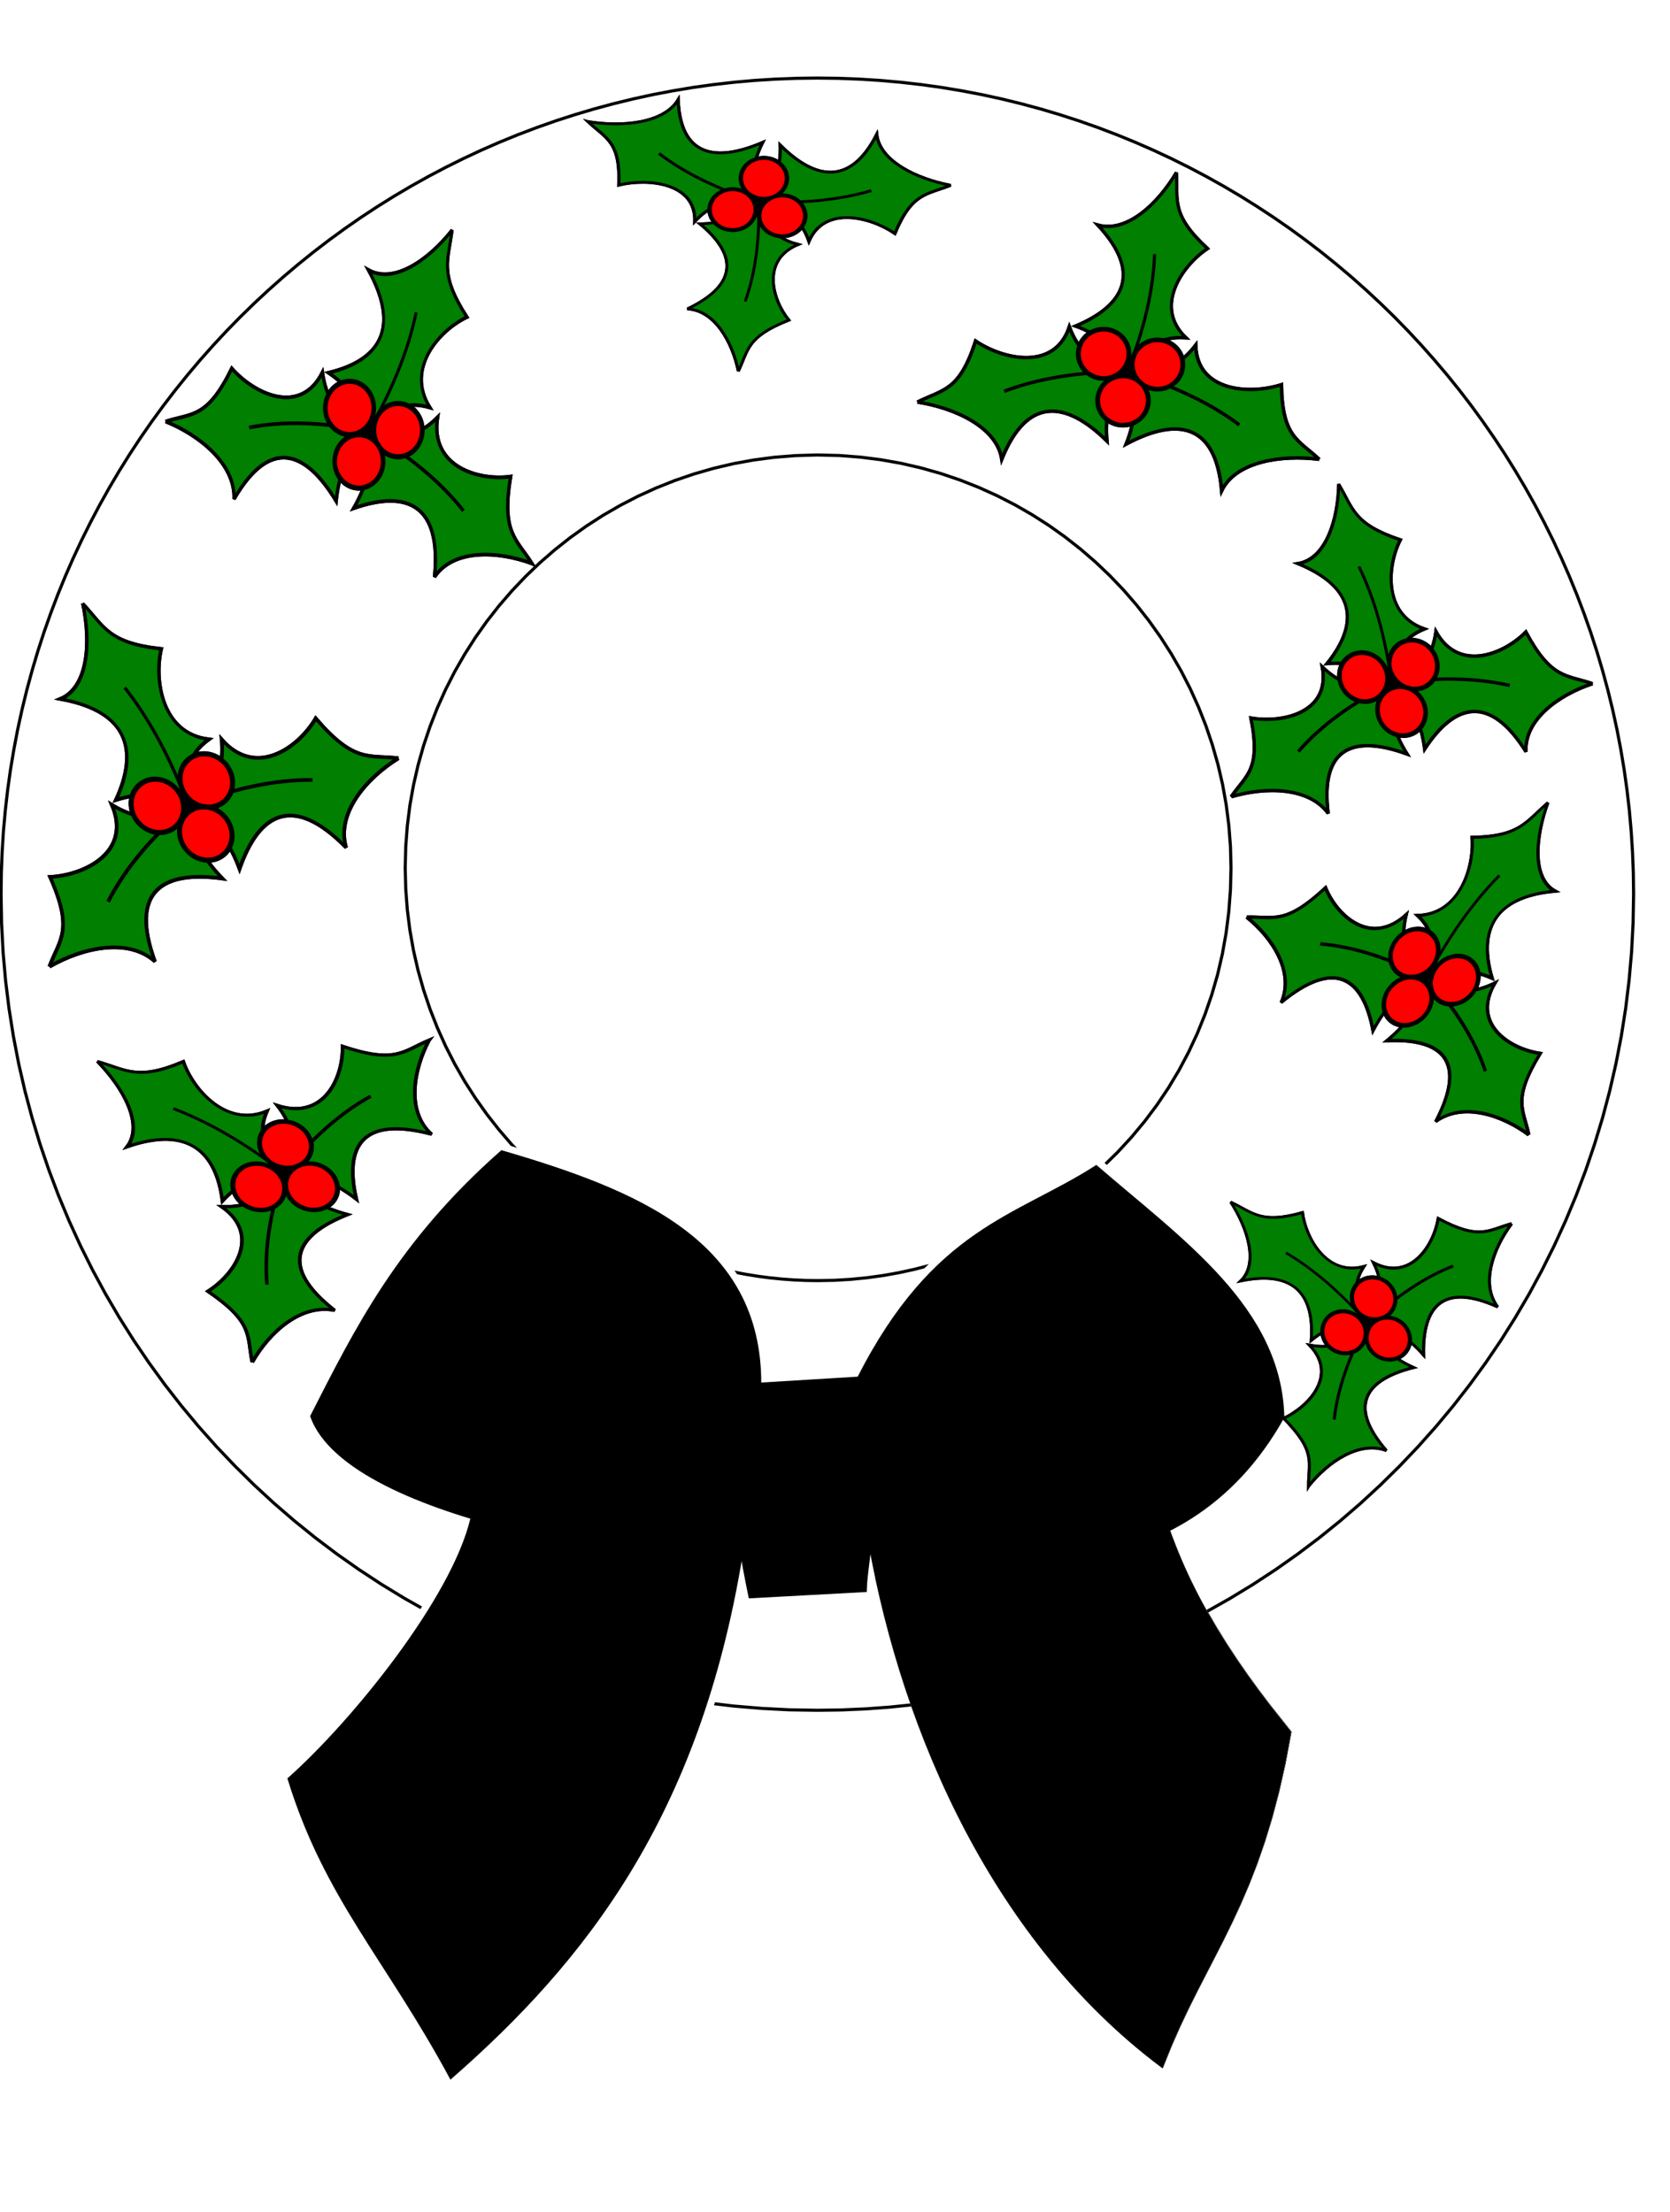 <?xml version="1.0" encoding="UTF-8" standalone="no"?>
<svg
   xmlns:dc="http://purl.org/dc/elements/1.1/"
   xmlns:cc="http://creativecommons.org/ns#"
   xmlns:rdf="http://www.w3.org/1999/02/22-rdf-syntax-ns#"
   xmlns:svg="http://www.w3.org/2000/svg"
   xmlns="http://www.w3.org/2000/svg"
   xmlns:sodipodi="http://sodipodi.sourceforge.net/DTD/sodipodi-0.dtd"
   xmlns:inkscape="http://www.inkscape.org/namespaces/inkscape"
   id="svg8"
   version="1.1"
   viewBox="0 0 77.0 102.0"
   height="102.0mm"
   width="77.0mm"
   inkscape:version="1.0 (4035a4fb49, 2020-05-01)"
   sodipodi:docname="PcbDrawing.svg">
  <defs
     id="defs2" />
  <sodipodi:namedview
     inkscape:window-maximized="0"
     inkscape:window-y="0"
     inkscape:window-x="73"
     inkscape:window-height="1010"
     inkscape:window-width="1274"
     showgrid="false"
     inkscape:document-rotation="0"
     inkscape:current-layer="g848"
     inkscape:document-units="mm"
     inkscape:cy="264.81237"
     inkscape:cx="118.525"
     inkscape:zoom="1.4"
     inkscape:pageshadow="2"
     inkscape:pageopacity="0.0"
     borderopacity="1.0"
     bordercolor="#666666"
     pagecolor="#ffffff"
     id="base" />
  <g
     style="display:inline"
     inkscape:label="[fixed] BG"
     inkscape:groupmode="layer"
     sodipodi:insensitive="true"
     id="g838">
    <rect
       x="0"
       y="0"
       width="77"
       height="102"
       style="fill:#ffffff;fill-opacity:1;stroke:none"
       id="rect836" />
  </g>
  <g
     style="display:inline"
     inkscape:label="Edge.Cuts"
     inkscape:groupmode="layer"
     id="g840">
    <g
       transform="translate(-0.39,3.161)"
       style="display:inline;fill:none;fill-opacity:1"
       id="g1638">
      <path
         sodipodi:nodetypes="ccccccccccccccc"
         d="M 43.916 55.008 L 44.351 54.627 L 44.788 54.276 L 45.225 53.95 L 45.664 53.647 L 46.103 53.363 L 46.544 53.096 L 47.425 52.599 L 49.191 51.666 L 50.073 51.181 L 50.953 50.649 M 50.953 50.649 L 51.028 50.63 L 51.108 50.644 L 51.184 50.657 L 51.245 50.639 M 24.52 50.253 L 25.916 50.699 L 27.271 51.18 L 27.929 51.437 L 28.571 51.706 L 29.196 51.989 L 29.801 52.287 L 30.386 52.601 L 30.947 52.933 L 31.485 53.285 L 31.995 53.656 L 32.478 54.049 L 32.931 54.465 L 33.352 54.905 L 33.739 55.371 M 24.613 50.284 L 23.986 49.623 L 23.392 48.933 L 22.83 48.215 L 22.303 47.47 L 21.811 46.7 L 21.355 45.904 L 20.938 45.086 L 20.559 44.245 L 20.22 43.383 L 19.923 42.501 L 19.668 41.6 L 19.457 40.682 L 19.291 39.748 L 19.171 38.798 L 19.098 37.835 L 19.073 36.859 L 19.098 35.882 L 19.171 34.918 L 19.291 33.968 L 19.458 33.033 L 19.669 32.115 L 19.924 31.214 L 20.222 30.332 L 20.561 29.469 L 20.94 28.628 L 21.358 27.809 L 21.814 27.013 L 22.306 26.242 L 22.834 25.497 L 23.397 24.778 L 23.992 24.088 L 24.619 23.427 L 25.277 22.797 L 25.965 22.199 L 26.68 21.634 L 27.423 21.102 L 28.192 20.606 L 28.986 20.147 L 29.803 19.725 L 30.643 19.342 L 31.504 18.999 L 32.385 18.698 L 33.285 18.439 L 34.202 18.223 L 35.136 18.053 L 36.086 17.928 L 37.049 17.851 L 38.026 17.822 L 38.111 17.822 L 39.09 17.846 L 40.057 17.92 L 41.01 18.041 L 41.947 18.208 L 42.869 18.421 L 43.772 18.677 L 44.657 18.977 L 45.521 19.318 L 46.364 19.699 L 47.185 20.119 L 47.982 20.578 L 48.755 21.073 L 49.501 21.604 L 50.22 22.169 L 50.911 22.767 L 51.572 23.397 L 52.203 24.058 L 52.801 24.749 L 53.366 25.468 L 53.897 26.215 L 54.392 26.987 L 54.851 27.785 L 55.271 28.605 L 55.652 29.449 L 55.993 30.313 L 56.292 31.198 L 56.549 32.101 L 56.762 33.022 L 56.929 33.959 L 57.05 34.912 L 57.124 35.879 L 57.148 36.859 L 57.123 37.88 L 57.047 38.885 L 56.922 39.872 L 56.749 40.84 L 56.529 41.789 L 56.261 42.716 L 55.949 43.622 L 55.592 44.505 L 55.191 45.365 L 54.748 46.2 L 54.263 47.009 L 53.737 47.792 L 53.171 48.547 L 52.567 49.274 L 51.924 49.972 L 51.245 50.639 M 43.944 54.986 L 43.249 55.195 L 42.543 55.378 L 41.827 55.534 L 41.101 55.663 L 40.366 55.764 L 39.622 55.837 L 38.87 55.882 L 38.111 55.896 L 37.55 55.888 L 36.994 55.864 L 36.441 55.824 L 35.893 55.769 L 35.35 55.698 L 34.812 55.612 L 34.279 55.511 L 33.751 55.395"
         style="fill:none;fill-opacity:1;stroke:#000000;stroke-width:0.144px;stroke-linecap:butt;stroke-linejoin:miter;stroke-opacity:1"
         id="path1559" />
      <path
         d="M 20.137 71.204 L 19.412 72.303 L 18.629 73.395 L 17.807 74.464 L 16.963 75.492 L 16.115 76.463 L 15.281 77.36 L 14.479 78.167 L 13.726 78.867 L 14.055 79.863 L 14.409 80.804 L 14.788 81.7 L 15.188 82.557 L 15.61 83.382 L 16.051 84.185 L 16.51 84.972 L 16.985 85.751 L 17.977 87.317 L 19.017 88.943 L 19.55 89.798 L 20.09 90.691 L 20.636 91.63 L 21.186 92.623 L 22.09 91.817 L 22.979 90.988 L 23.853 90.133 L 24.709 89.25 L 25.546 88.336 L 26.361 87.387 L 27.154 86.401 L 27.922 85.374 L 28.663 84.305 L 29.375 83.189 L 30.057 82.023 L 30.706 80.805 L 31.322 79.532 L 31.901 78.201 L 32.443 76.809 L 32.7 76.088 L 32.946 75.352 M 55.998 71.162 L 56.443 71.931 L 56.906 72.678 L 57.383 73.403 L 57.87 74.108 L 58.366 74.792 L 58.867 75.455 L 59.869 76.72 L 59.602 78.147 L 59.308 79.454 L 58.991 80.653 L 58.654 81.757 L 58.299 82.778 L 57.929 83.729 L 57.546 84.621 L 57.153 85.469 L 56.754 86.283 L 56.349 87.076 L 55.538 88.651 L 55.137 89.457 L 54.742 90.292 L 54.355 91.168 L 53.98 92.098 L 53.468 91.704 L 52.967 91.299 L 51.994 90.457 L 51.063 89.574 L 50.172 88.652 L 49.32 87.695 L 48.508 86.703 L 47.736 85.68 L 47.002 84.627 L 46.306 83.548 L 45.649 82.445 L 45.028 81.319 L 44.445 80.174 L 43.898 79.012 L 43.387 77.834 L 42.912 76.644 L 42.472 75.444 M 32.943 75.364 L 34.208 75.515 L 35.485 75.623 L 36.775 75.689 L 38.075 75.711 L 39.19 75.695 L 40.297 75.647 L 41.396 75.567 L 42.486 75.455 M 56.004 71.174 L 57.093 70.559 L 58.16 69.91 L 59.203 69.226 L 60.221 68.509 L 61.214 67.76 L 62.181 66.979 L 63.122 66.167 L 64.035 65.325 L 64.92 64.453 L 65.776 63.553 L 66.602 62.626 L 67.398 61.671 L 68.162 60.689 L 68.894 59.683 L 69.594 58.651 L 70.259 57.596 L 70.891 56.517 L 71.487 55.416 L 72.047 54.293 L 72.571 53.15 L 73.057 51.986 L 73.505 50.803 L 73.913 49.601 L 74.283 48.381 L 74.611 47.144 L 74.898 45.892 L 75.144 44.623 L 75.346 43.34 L 75.504 42.042 L 75.619 40.732 L 75.688 39.409 L 75.711 38.075 L 75.699 37.103 L 75.662 36.138 L 75.601 35.179 L 75.517 34.227 L 75.409 33.281 L 75.278 32.343 L 75.123 31.412 L 74.947 30.49 L 74.747 29.575 L 74.526 28.669 L 74.283 27.771 L 74.019 26.883 L 73.734 26.004 L 73.427 25.134 L 73.1 24.274 L 72.753 23.425 L 72.386 22.586 L 72 21.758 L 71.594 20.941 L 71.169 20.135 L 70.725 19.341 L 70.262 18.559 L 69.782 17.789 L 69.283 17.032 L 68.767 16.288 L 68.234 15.556 L 67.684 14.839 L 67.117 14.135 L 66.533 13.445 L 65.934 12.769 L 65.318 12.108 L 64.688 11.462 L 64.041 10.831 L 63.38 10.216 L 62.705 9.616 L 62.015 9.033 L 61.311 8.466 L 60.593 7.916 L 59.862 7.382 L 59.117 6.866 L 58.36 6.368 L 57.59 5.887 L 56.808 5.425 L 56.014 4.981 L 55.209 4.556 L 54.392 4.15 L 53.563 3.763 L 52.724 3.396 L 51.875 3.049 L 51.015 2.722 L 50.146 2.416 L 49.267 2.131 L 48.378 1.866 L 47.481 1.624 L 46.574 1.402 L 45.66 1.203 L 44.737 1.027 L 43.806 0.872 L 42.868 0.741 L 41.923 0.633 L 40.97 0.548 L 40.011 0.488 L 39.046 0.451 L 38.075 0.439 L 37.103 0.451 L 36.138 0.488 L 35.179 0.548 L 34.227 0.633 L 33.281 0.741 L 32.343 0.872 L 31.413 1.027 L 30.49 1.203 L 29.575 1.403 L 28.669 1.624 L 27.771 1.867 L 26.883 2.131 L 26.004 2.416 L 25.134 2.723 L 24.275 3.049 L 23.425 3.396 L 22.586 3.763 L 21.758 4.15 L 20.941 4.556 L 20.135 4.981 L 19.341 5.425 L 18.559 5.887 L 17.789 6.368 L 17.032 6.866 L 16.288 7.382 L 15.556 7.916 L 14.839 8.466 L 14.135 9.033 L 13.445 9.616 L 12.769 10.216 L 12.108 10.831 L 11.462 11.462 L 10.831 12.108 L 10.216 12.769 L 9.616 13.445 L 9.033 14.135 L 8.466 14.839 L 7.916 15.556 L 7.382 16.288 L 6.866 17.032 L 6.368 17.789 L 5.887 18.559 L 5.425 19.341 L 4.981 20.135 L 4.556 20.941 L 4.15 21.758 L 3.763 22.586 L 3.396 23.425 L 3.049 24.275 L 2.723 25.134 L 2.416 26.004 L 2.131 26.883 L 1.867 27.771 L 1.624 28.669 L 1.403 29.575 L 1.203 30.49 L 1.027 31.413 L 0.872 32.343 L 0.741 33.281 L 0.633 34.227 L 0.548 35.179 L 0.488 36.138 L 0.451 37.103 L 0.439 38.075 L 0.462 39.408 L 0.531 40.73 L 0.645 42.04 L 0.804 43.337 L 1.006 44.619 L 1.25 45.887 L 1.537 47.139 L 1.866 48.375 L 2.234 49.594 L 2.643 50.795 L 3.09 51.978 L 3.575 53.141 L 4.098 54.284 L 4.658 55.406 L 5.253 56.507 L 5.884 57.585 L 6.549 58.64 L 7.248 59.671 L 7.979 60.678 L 8.742 61.658 L 9.537 62.613 L 10.362 63.541 L 11.217 64.441 L 12.101 65.312 L 13.013 66.154 L 13.953 66.966 L 14.919 67.747 L 15.911 68.496 L 16.929 69.213 L 17.97 69.897 L 19.036 70.547 L 20.124 71.162"
         style="fill:none;fill-opacity:1;stroke:#000000;stroke-width:0.144px;stroke-linecap:butt;stroke-linejoin:miter;stroke-opacity:1"
         id="path1567" />
    </g>
  </g>
  <g
     sodipodi:insensitive="true"
     style="display:inline"
     inkscape:label="B.Cu"
     inkscape:groupmode="layer"
     id="g842">
    <g
       id="g924-91"
       transform="matrix(0.558,0,0,0.528,10.053,49.436)"
       style="display:inline;fill:#cdb100;fill-opacity:0.747">
      <path
         sodipodi:nodetypes="cccc"
         id="path890-8"
         d="M 43.219,42.162 C 37.977,43.204 10.863,39.318 7.751,30.068 11.416,22.483 14.93,14.909 23.45,6.978 34.552,10.415 44.802,14.771 44.755,27.266"
         style="fill:#000000;fill-opacity:1;stroke:#ffffff;stroke-width:1.404;stroke-linecap:butt;stroke-linejoin:miter;stroke-miterlimit:4;stroke-dasharray:none;stroke-opacity:1" />
      <path
         sodipodi:nodetypes="cccc"
         id="path898-1"
         d="M 52.94,26.74 C 59.216,13.687 65.958,12.761 72.564,8.285 79.6,14.719 87.768,20.644 87.976,30.151 79.655,45.93 63.106,43.418 53.874,41.161"
         style="fill:#000000;fill-opacity:1;stroke:#ffffff;stroke-width:1.404;stroke-linecap:butt;stroke-linejoin:miter;stroke-miterlimit:4;stroke-dasharray:none;stroke-opacity:1" />
      <path
         sodipodi:nodetypes="ccccc"
         id="path900-7"
         d="m 78.549,40.081 c 2.321,6.934 6.263,12.76 9.986,17.592 C 86.109,72.737 81.502,77.093 77.986,86.804 64.315,75.955 56.743,58.038 53.874,41.161 62.348,43.504 70.701,44.526 78.549,40.081 Z"
         style="fill:#000000;fill-opacity:1;stroke:#ffffff;stroke-width:0.265px;stroke-linecap:butt;stroke-linejoin:miter;stroke-opacity:1" />
      <path
         sodipodi:nodetypes="cc"
         id="path902-4"
         d="m 54.199,34.514 c 4.872,-3.257 7.771,-0.087 18.364,-26.228"
         style="fill:#000000;fill-opacity:1;stroke:#ffffff;stroke-width:1.404;stroke-linecap:butt;stroke-linejoin:miter;stroke-miterlimit:4;stroke-dasharray:none;stroke-opacity:1" />
      <path
         sodipodi:nodetypes="cc"
         id="path913-3"
         d="M 23.45,6.978 C 24.906,18.75 29.683,28.965 42.496,35.413"
         style="fill:#000000;fill-opacity:1;stroke:#ffffff;stroke-width:1.404;stroke-linecap:butt;stroke-linejoin:miter;stroke-miterlimit:4;stroke-dasharray:none;stroke-opacity:1" />
      <path
         sodipodi:nodetypes="ccccc"
         id="path915-9"
         d="M 20.981,39.021 C 19.412,46.03 11.146,56.797 5.88,61.739 8.897,72.099 13.975,77.471 19.243,87.798 30.196,77.662 39.685,65.015 43.219,42.162 35.121,42.669 27.989,40.984 20.981,39.021 Z"
         style="fill:#000000;fill-opacity:1;stroke:#ffffff;stroke-width:1.404;stroke-linecap:butt;stroke-linejoin:miter;stroke-miterlimit:4;stroke-dasharray:none;stroke-opacity:1" />
      <path
         sodipodi:nodetypes="ccccc"
         id="path894-9"
         d="m 44.755,27.266 c -3.561,2.705 -2.031,12.202 -0.789,18.57 l 9.507,-0.543 c 0.065,-3.075 1.568,-7.373 -0.533,-18.555 z"
         style="fill:#000000;fill-opacity:1;stroke:#ffffff;stroke-width:1.404;stroke-linecap:butt;stroke-linejoin:miter;stroke-miterlimit:4;stroke-dasharray:none;stroke-opacity:1" />
    </g>
  </g>
  <g
     style="display:inline"
     inkscape:label="B.Mask-invert"
     inkscape:groupmode="layer"
     id="g844">
    <g
       id="g1163-63"
       transform="matrix(0.756,0.238,0.268,-0.671,-2.489,23.481)"
       style="display:inline">
      <g
         style="fill:#007f00;fill-opacity:1"
         transform="matrix(0.682,-0.112,0.112,0.682,4.412,14.71)"
         id="g942-3">
        <path
           style="fill:#007f00;fill-opacity:1;stroke:#000000;stroke-width:0.265px;stroke-linecap:butt;stroke-linejoin:miter;stroke-opacity:1"
           d="m 26.393,35.547 c 2.081,-0.678 3.266,-0.304 5.112,-3.976 1.818,1.761 5.513,3.296 7.183,0.067 0.569,2.936 2.007,2.719 3.775,4.143 -1.703,1.499 -2.253,3.229 -2.405,5.078 -2.548,-3.588 -5.388,-4.424 -8.085,0.1 0.021,-2.514 -2.842,-4.5 -5.579,-5.412 z"
           id="path926-3"
           sodipodi:nodetypes="ccccccc" />
        <path
           style="fill:#007f00;fill-opacity:1;stroke:#000000;stroke-width:0.265px;stroke-linecap:butt;stroke-linejoin:miter;stroke-opacity:1"
           d="m 42.462,35.781 c -3.602,-0.586 -6.743,-0.572 -9.455,0"
           id="path928-3"
           sodipodi:nodetypes="cc" />
      </g>
      <g
         style="fill:#007f00;fill-opacity:1"
         transform="matrix(-0.622,-0.302,-0.302,0.622,74.571,24.939)"
         id="g942-8-56">
        <path
           sodipodi:nodetypes="ccccccc"
           id="path926-1-42"
           d="m 26.393,35.547 c 2.081,-0.678 3.266,-0.304 5.112,-3.976 1.818,1.761 5.513,3.296 7.183,0.067 0.569,2.936 2.007,2.719 3.775,4.143 -1.703,1.499 -2.253,3.229 -2.405,5.078 -2.548,-3.588 -5.388,-4.424 -8.085,0.1 0.021,-2.514 -2.842,-4.5 -5.579,-5.412 z"
           style="fill:#007f00;fill-opacity:1;stroke:#000000;stroke-width:0.265px;stroke-linecap:butt;stroke-linejoin:miter;stroke-opacity:1" />
        <path
           sodipodi:nodetypes="cc"
           id="path928-2-8"
           d="m 42.462,35.781 c -3.602,-0.586 -6.743,-0.572 -9.455,0"
           style="fill:#007f00;fill-opacity:1;stroke:#000000;stroke-width:0.265px;stroke-linecap:butt;stroke-linejoin:miter;stroke-opacity:1" />
      </g>
      <g
         style="fill:#007f00;fill-opacity:1"
         id="g942-0-7"
         transform="matrix(-0.151,0.67,-0.604,-0.168,65.397,11.932)">
        <path
           sodipodi:nodetypes="ccccccc"
           id="path926-7-9"
           d="m 26.393,35.547 c 2.081,-0.678 3.266,-0.304 5.112,-3.976 1.818,1.761 5.513,3.296 7.183,0.067 0.569,2.936 2.007,2.719 3.775,4.143 -1.703,1.499 -2.253,3.229 -2.405,5.078 -2.548,-3.588 -5.388,-4.424 -8.085,0.1 0.021,-2.514 -2.842,-4.5 -5.579,-5.412 z"
           style="fill:#007f00;fill-opacity:1;stroke:#000000;stroke-width:0.265px;stroke-linecap:butt;stroke-linejoin:miter;stroke-opacity:1" />
        <path
           sodipodi:nodetypes="cc"
           id="path928-68-81"
           d="m 42.462,35.781 c -3.602,-0.586 -6.743,-0.572 -9.455,0"
           style="fill:#007f00;fill-opacity:1;stroke:#000000;stroke-width:0.265px;stroke-linecap:butt;stroke-linejoin:miter;stroke-opacity:1" />
      </g>
      <ellipse
         ry="1.326"
         rx="1.326"
         cy="33.403"
         cx="36.136"
         id="path1099-54"
         style="fill:#ff0000;fill-opacity:1;stroke:#000000;stroke-width:0.254;stroke-linejoin:round;stroke-miterlimit:4;stroke-dasharray:none;stroke-opacity:1" />
      <ellipse
         style="fill:#ff0000;fill-opacity:1;stroke:#000000;stroke-width:0.254;stroke-linejoin:round;stroke-miterlimit:4;stroke-dasharray:none;stroke-opacity:1"
         id="path1099-6-3"
         cx="38.955"
         cy="33.977"
         rx="1.326"
         ry="1.326" />
      <ellipse
         ry="1.326"
         rx="1.326"
         cy="35.914"
         cx="37.15"
         id="path1099-6-2-0"
         style="fill:#ff0000;fill-opacity:1;stroke:#000000;stroke-width:0.254;stroke-linejoin:round;stroke-miterlimit:4;stroke-dasharray:none;stroke-opacity:1" />
    </g>
    <g
       id="g1163-3-5"
       transform="matrix(0.881,0,0,0.857,19.051,-12.307)"
       style="display:inline">
      <g
         id="g942-6-1"
         transform="matrix(0.682,-0.112,0.112,0.682,4.412,14.71)"
         style="fill:#007f00;fill-opacity:1">
        <path
           sodipodi:nodetypes="ccccccc"
           id="path926-2-0"
           d="m 26.393,35.547 c 2.081,-0.678 3.266,-0.304 5.112,-3.976 1.818,1.761 5.513,3.296 7.183,0.067 0.569,2.936 2.007,2.719 3.775,4.143 -1.703,1.499 -2.253,3.229 -2.405,5.078 -2.548,-3.588 -5.388,-4.424 -8.085,0.1 0.021,-2.514 -2.842,-4.5 -5.579,-5.412 z"
           style="fill:#007f00;fill-opacity:1;stroke:#000000;stroke-width:0.265px;stroke-linecap:butt;stroke-linejoin:miter;stroke-opacity:1" />
        <path
           sodipodi:nodetypes="cc"
           id="path928-1-6"
           d="m 42.462,35.781 c -3.602,-0.586 -6.743,-0.572 -9.455,0"
           style="fill:#007f00;fill-opacity:1;stroke:#000000;stroke-width:0.265px;stroke-linecap:butt;stroke-linejoin:miter;stroke-opacity:1" />
      </g>
      <g
         id="g942-8-4-4"
         transform="matrix(-0.622,-0.302,-0.302,0.622,74.571,24.939)"
         style="fill:#007f00;fill-opacity:1">
        <path
           style="fill:#007f00;fill-opacity:1;stroke:#000000;stroke-width:0.265px;stroke-linecap:butt;stroke-linejoin:miter;stroke-opacity:1"
           d="m 26.393,35.547 c 2.081,-0.678 3.266,-0.304 5.112,-3.976 1.818,1.761 5.513,3.296 7.183,0.067 0.569,2.936 2.007,2.719 3.775,4.143 -1.703,1.499 -2.253,3.229 -2.405,5.078 -2.548,-3.588 -5.388,-4.424 -8.085,0.1 0.021,-2.514 -2.842,-4.5 -5.579,-5.412 z"
           id="path926-1-1-8"
           sodipodi:nodetypes="ccccccc" />
        <path
           style="fill:#007f00;fill-opacity:1;stroke:#000000;stroke-width:0.265px;stroke-linecap:butt;stroke-linejoin:miter;stroke-opacity:1"
           d="m 42.462,35.781 c -3.602,-0.586 -6.743,-0.572 -9.455,0"
           id="path928-2-1-6"
           sodipodi:nodetypes="cc" />
      </g>
      <g
         transform="matrix(-0.151,0.67,-0.604,-0.168,65.397,11.932)"
         id="g942-0-4-4"
         style="fill:#007f00;fill-opacity:1">
        <path
           style="fill:#007f00;fill-opacity:1;stroke:#000000;stroke-width:0.265px;stroke-linecap:butt;stroke-linejoin:miter;stroke-opacity:1"
           d="m 26.393,35.547 c 2.081,-0.678 3.266,-0.304 5.112,-3.976 1.818,1.761 5.513,3.296 7.183,0.067 0.569,2.936 2.007,2.719 3.775,4.143 -1.703,1.499 -2.253,3.229 -2.405,5.078 -2.548,-3.588 -5.388,-4.424 -8.085,0.1 0.021,-2.514 -2.842,-4.5 -5.579,-5.412 z"
           id="path926-7-0-8"
           sodipodi:nodetypes="ccccccc" />
        <path
           style="fill:#007f00;fill-opacity:1;stroke:#000000;stroke-width:0.265px;stroke-linecap:butt;stroke-linejoin:miter;stroke-opacity:1"
           d="m 42.462,35.781 c -3.602,-0.586 -6.743,-0.572 -9.455,0"
           id="path928-68-1-4"
           sodipodi:nodetypes="cc" />
      </g>
      <ellipse
         style="fill:#ff0000;fill-opacity:1;stroke:#000000;stroke-width:0.254;stroke-linejoin:round;stroke-miterlimit:4;stroke-dasharray:none;stroke-opacity:1"
         id="path1099-5-9"
         cx="36.136"
         cy="33.403"
         rx="1.326"
         ry="1.326" />
      <ellipse
         ry="1.326"
         rx="1.326"
         cy="33.977"
         cx="38.955"
         id="path1099-6-22-3"
         style="fill:#ff0000;fill-opacity:1;stroke:#000000;stroke-width:0.254;stroke-linejoin:round;stroke-miterlimit:4;stroke-dasharray:none;stroke-opacity:1" />
      <ellipse
         style="fill:#ff0000;fill-opacity:1;stroke:#000000;stroke-width:0.254;stroke-linejoin:round;stroke-miterlimit:4;stroke-dasharray:none;stroke-opacity:1"
         id="path1099-6-2-4-5"
         cx="37.15"
         cy="35.914"
         rx="1.326"
         ry="1.326" />
    </g>
    <g
       id="g1163-8-3"
       transform="matrix(0.827,0.178,-0.162,0.91,-8.356,-18.016)"
       style="display:inline">
      <g
         id="g942-05-5"
         transform="matrix(0.682,-0.112,0.112,0.682,4.412,14.71)"
         style="fill:#007f00;fill-opacity:1">
        <path
           sodipodi:nodetypes="ccccccc"
           id="path926-29-3"
           d="m 26.393,35.547 c 2.081,-0.678 3.266,-0.304 5.112,-3.976 1.818,1.761 5.513,3.296 7.183,0.067 0.569,2.936 2.007,2.719 3.775,4.143 -1.703,1.499 -2.253,3.229 -2.405,5.078 -2.548,-3.588 -5.388,-4.424 -8.085,0.1 0.021,-2.514 -2.842,-4.5 -5.579,-5.412 z"
           style="fill:#007f00;fill-opacity:1;stroke:#000000;stroke-width:0.265px;stroke-linecap:butt;stroke-linejoin:miter;stroke-opacity:1" />
        <path
           sodipodi:nodetypes="cc"
           id="path928-0-2"
           d="m 42.462,35.781 c -3.602,-0.586 -6.743,-0.572 -9.455,0"
           style="fill:#007f00;fill-opacity:1;stroke:#000000;stroke-width:0.265px;stroke-linecap:butt;stroke-linejoin:miter;stroke-opacity:1" />
      </g>
      <g
         id="g942-8-44-0"
         transform="matrix(-0.622,-0.302,-0.302,0.622,74.571,24.939)"
         style="fill:#007f00;fill-opacity:1">
        <path
           style="fill:#007f00;fill-opacity:1;stroke:#000000;stroke-width:0.265px;stroke-linecap:butt;stroke-linejoin:miter;stroke-opacity:1"
           d="m 26.393,35.547 c 2.081,-0.678 3.266,-0.304 5.112,-3.976 1.818,1.761 5.513,3.296 7.183,0.067 0.569,2.936 2.007,2.719 3.775,4.143 -1.703,1.499 -2.253,3.229 -2.405,5.078 -2.548,-3.588 -5.388,-4.424 -8.085,0.1 0.021,-2.514 -2.842,-4.5 -5.579,-5.412 z"
           id="path926-1-13-2"
           sodipodi:nodetypes="ccccccc" />
        <path
           style="fill:#007f00;fill-opacity:1;stroke:#000000;stroke-width:0.265px;stroke-linecap:butt;stroke-linejoin:miter;stroke-opacity:1"
           d="m 42.462,35.781 c -3.602,-0.586 -6.743,-0.572 -9.455,0"
           id="path928-2-2-6"
           sodipodi:nodetypes="cc" />
      </g>
      <g
         transform="matrix(-0.151,0.67,-0.604,-0.168,65.397,11.932)"
         id="g942-0-0-5"
         style="fill:#007f00;fill-opacity:1">
        <path
           style="fill:#007f00;fill-opacity:1;stroke:#000000;stroke-width:0.265px;stroke-linecap:butt;stroke-linejoin:miter;stroke-opacity:1"
           d="m 26.393,35.547 c 2.081,-0.678 3.266,-0.304 5.112,-3.976 1.818,1.761 5.513,3.296 7.183,0.067 0.569,2.936 2.007,2.719 3.775,4.143 -1.703,1.499 -2.253,3.229 -2.405,5.078 -2.548,-3.588 -5.388,-4.424 -8.085,0.1 0.021,-2.514 -2.842,-4.5 -5.579,-5.412 z"
           id="path926-7-02-9"
           sodipodi:nodetypes="ccccccc" />
        <path
           style="fill:#007f00;fill-opacity:1;stroke:#000000;stroke-width:0.265px;stroke-linecap:butt;stroke-linejoin:miter;stroke-opacity:1"
           d="m 42.462,35.781 c -3.602,-0.586 -6.743,-0.572 -9.455,0"
           id="path928-68-5-3"
           sodipodi:nodetypes="cc" />
      </g>
      <ellipse
         style="fill:#ff0000;fill-opacity:1;stroke:#000000;stroke-width:0.254;stroke-linejoin:round;stroke-miterlimit:4;stroke-dasharray:none;stroke-opacity:1"
         id="path1099-53-0"
         cx="36.136"
         cy="33.403"
         rx="1.326"
         ry="1.326" />
      <ellipse
         ry="1.326"
         rx="1.326"
         cy="33.977"
         cx="38.955"
         id="path1099-6-0-0"
         style="fill:#ff0000;fill-opacity:1;stroke:#000000;stroke-width:0.254;stroke-linejoin:round;stroke-miterlimit:4;stroke-dasharray:none;stroke-opacity:1" />
      <ellipse
         style="fill:#ff0000;fill-opacity:1;stroke:#000000;stroke-width:0.254;stroke-linejoin:round;stroke-miterlimit:4;stroke-dasharray:none;stroke-opacity:1"
         id="path1099-6-2-3-0"
         cx="37.15"
         cy="35.914"
         rx="1.326"
         ry="1.326" />
    </g>
    <g
       id="g1163-0-2"
       transform="matrix(0.675,-0.565,0.616,0.736,-37.711,32.996)"
       style="display:inline">
      <g
         id="g942-5-0"
         transform="matrix(0.682,-0.112,0.112,0.682,4.412,14.71)"
         style="fill:#007f00;fill-opacity:1">
        <path
           sodipodi:nodetypes="ccccccc"
           id="path926-12-3"
           d="m 26.393,35.547 c 2.081,-0.678 3.266,-0.304 5.112,-3.976 1.818,1.761 5.513,3.296 7.183,0.067 0.569,2.936 2.007,2.719 3.775,4.143 -1.703,1.499 -2.253,3.229 -2.405,5.078 -2.548,-3.588 -5.388,-4.424 -8.085,0.1 0.021,-2.514 -2.842,-4.5 -5.579,-5.412 z"
           style="fill:#007f00;fill-opacity:1;stroke:#000000;stroke-width:0.265px;stroke-linecap:butt;stroke-linejoin:miter;stroke-opacity:1" />
        <path
           sodipodi:nodetypes="cc"
           id="path928-16-4"
           d="m 42.462,35.781 c -3.602,-0.586 -6.743,-0.572 -9.455,0"
           style="fill:#007f00;fill-opacity:1;stroke:#000000;stroke-width:0.265px;stroke-linecap:butt;stroke-linejoin:miter;stroke-opacity:1" />
      </g>
      <g
         id="g942-8-2-8"
         transform="matrix(-0.622,-0.302,-0.302,0.622,74.571,24.939)"
         style="fill:#007f00;fill-opacity:1">
        <path
           style="fill:#007f00;fill-opacity:1;stroke:#000000;stroke-width:0.265px;stroke-linecap:butt;stroke-linejoin:miter;stroke-opacity:1"
           d="m 26.393,35.547 c 2.081,-0.678 3.266,-0.304 5.112,-3.976 1.818,1.761 5.513,3.296 7.183,0.067 0.569,2.936 2.007,2.719 3.775,4.143 -1.703,1.499 -2.253,3.229 -2.405,5.078 -2.548,-3.588 -5.388,-4.424 -8.085,0.1 0.021,-2.514 -2.842,-4.5 -5.579,-5.412 z"
           id="path926-1-9-5"
           sodipodi:nodetypes="ccccccc" />
        <path
           style="fill:#007f00;fill-opacity:1;stroke:#000000;stroke-width:0.265px;stroke-linecap:butt;stroke-linejoin:miter;stroke-opacity:1"
           d="m 42.462,35.781 c -3.602,-0.586 -6.743,-0.572 -9.455,0"
           id="path928-2-0-1"
           sodipodi:nodetypes="cc" />
      </g>
      <g
         transform="matrix(-0.151,0.67,-0.604,-0.168,65.397,11.932)"
         id="g942-0-1-1"
         style="fill:#007f00;fill-opacity:1">
        <path
           style="fill:#007f00;fill-opacity:1;stroke:#000000;stroke-width:0.265px;stroke-linecap:butt;stroke-linejoin:miter;stroke-opacity:1"
           d="m 26.393,35.547 c 2.081,-0.678 3.266,-0.304 5.112,-3.976 1.818,1.761 5.513,3.296 7.183,0.067 0.569,2.936 2.007,2.719 3.775,4.143 -1.703,1.499 -2.253,3.229 -2.405,5.078 -2.548,-3.588 -5.388,-4.424 -8.085,0.1 0.021,-2.514 -2.842,-4.5 -5.579,-5.412 z"
           id="path926-7-7-4"
           sodipodi:nodetypes="ccccccc" />
        <path
           style="fill:#007f00;fill-opacity:1;stroke:#000000;stroke-width:0.265px;stroke-linecap:butt;stroke-linejoin:miter;stroke-opacity:1"
           d="m 42.462,35.781 c -3.602,-0.586 -6.743,-0.572 -9.455,0"
           id="path928-68-6-3"
           sodipodi:nodetypes="cc" />
      </g>
      <ellipse
         style="fill:#ff0000;fill-opacity:1;stroke:#000000;stroke-width:0.254;stroke-linejoin:round;stroke-miterlimit:4;stroke-dasharray:none;stroke-opacity:1"
         id="path1099-56-3"
         cx="36.136"
         cy="33.403"
         rx="1.326"
         ry="1.326" />
      <ellipse
         ry="1.326"
         rx="1.326"
         cy="33.977"
         cx="38.955"
         id="path1099-6-20-6"
         style="fill:#ff0000;fill-opacity:1;stroke:#000000;stroke-width:0.254;stroke-linejoin:round;stroke-miterlimit:4;stroke-dasharray:none;stroke-opacity:1" />
      <ellipse
         style="fill:#ff0000;fill-opacity:1;stroke:#000000;stroke-width:0.254;stroke-linejoin:round;stroke-miterlimit:4;stroke-dasharray:none;stroke-opacity:1"
         id="path1099-6-2-1-5"
         cx="37.15"
         cy="35.914"
         rx="1.326"
         ry="1.326" />
    </g>
    <g
       id="g1163-6-2"
       transform="matrix(0.261,-0.75,0.864,0.3,-26.36,71.814)"
       style="display:inline">
      <g
         id="g942-1-6"
         transform="matrix(0.682,-0.112,0.112,0.682,4.412,14.71)"
         style="fill:#007f00;fill-opacity:1">
        <path
           sodipodi:nodetypes="ccccccc"
           id="path926-21-0"
           d="m 26.393,35.547 c 2.081,-0.678 3.266,-0.304 5.112,-3.976 1.818,1.761 5.513,3.296 7.183,0.067 0.569,2.936 2.007,2.719 3.775,4.143 -1.703,1.499 -2.253,3.229 -2.405,5.078 -2.548,-3.588 -5.388,-4.424 -8.085,0.1 0.021,-2.514 -2.842,-4.5 -5.579,-5.412 z"
           style="fill:#007f00;fill-opacity:1;stroke:#000000;stroke-width:0.265px;stroke-linecap:butt;stroke-linejoin:miter;stroke-opacity:1" />
        <path
           sodipodi:nodetypes="cc"
           id="path928-22-0"
           d="m 42.462,35.781 c -3.602,-0.586 -6.743,-0.572 -9.455,0"
           style="fill:#007f00;fill-opacity:1;stroke:#000000;stroke-width:0.265px;stroke-linecap:butt;stroke-linejoin:miter;stroke-opacity:1" />
      </g>
      <g
         id="g942-8-6-1"
         transform="matrix(-0.622,-0.302,-0.302,0.622,74.571,24.939)"
         style="fill:#007f00;fill-opacity:1">
        <path
           style="fill:#007f00;fill-opacity:1;stroke:#000000;stroke-width:0.265px;stroke-linecap:butt;stroke-linejoin:miter;stroke-opacity:1"
           d="m 26.393,35.547 c 2.081,-0.678 3.266,-0.304 5.112,-3.976 1.818,1.761 5.513,3.296 7.183,0.067 0.569,2.936 2.007,2.719 3.775,4.143 -1.703,1.499 -2.253,3.229 -2.405,5.078 -2.548,-3.588 -5.388,-4.424 -8.085,0.1 0.021,-2.514 -2.842,-4.5 -5.579,-5.412 z"
           id="path926-1-4-9"
           sodipodi:nodetypes="ccccccc" />
        <path
           style="fill:#007f00;fill-opacity:1;stroke:#000000;stroke-width:0.265px;stroke-linecap:butt;stroke-linejoin:miter;stroke-opacity:1"
           d="m 42.462,35.781 c -3.602,-0.586 -6.743,-0.572 -9.455,0"
           id="path928-2-4-5"
           sodipodi:nodetypes="cc" />
      </g>
      <g
         transform="matrix(-0.151,0.67,-0.604,-0.168,65.397,11.932)"
         id="g942-0-47-7"
         style="fill:#007f00;fill-opacity:1">
        <path
           style="fill:#007f00;fill-opacity:1;stroke:#000000;stroke-width:0.265px;stroke-linecap:butt;stroke-linejoin:miter;stroke-opacity:1"
           d="m 26.393,35.547 c 2.081,-0.678 3.266,-0.304 5.112,-3.976 1.818,1.761 5.513,3.296 7.183,0.067 0.569,2.936 2.007,2.719 3.775,4.143 -1.703,1.499 -2.253,3.229 -2.405,5.078 -2.548,-3.588 -5.388,-4.424 -8.085,0.1 0.021,-2.514 -2.842,-4.5 -5.579,-5.412 z"
           id="path926-7-09-3"
           sodipodi:nodetypes="ccccccc" />
        <path
           style="fill:#007f00;fill-opacity:1;stroke:#000000;stroke-width:0.265px;stroke-linecap:butt;stroke-linejoin:miter;stroke-opacity:1"
           d="m 42.462,35.781 c -3.602,-0.586 -6.743,-0.572 -9.455,0"
           id="path928-68-8-1"
           sodipodi:nodetypes="cc" />
      </g>
      <ellipse
         style="fill:#ff0000;fill-opacity:1;stroke:#000000;stroke-width:0.254;stroke-linejoin:round;stroke-miterlimit:4;stroke-dasharray:none;stroke-opacity:1"
         id="path1099-9-8"
         cx="36.136"
         cy="33.403"
         rx="1.326"
         ry="1.326" />
      <ellipse
         ry="1.326"
         rx="1.326"
         cy="33.977"
         cx="38.955"
         id="path1099-6-5-7"
         style="fill:#ff0000;fill-opacity:1;stroke:#000000;stroke-width:0.254;stroke-linejoin:round;stroke-miterlimit:4;stroke-dasharray:none;stroke-opacity:1" />
      <ellipse
         style="fill:#ff0000;fill-opacity:1;stroke:#000000;stroke-width:0.254;stroke-linejoin:round;stroke-miterlimit:4;stroke-dasharray:none;stroke-opacity:1"
         id="path1099-6-2-9-0"
         cx="37.15"
         cy="35.914"
         rx="1.326"
         ry="1.326" />
    </g>
    <g
       id="g1163-5-1"
       transform="matrix(0.347,-0.63,0.671,0.37,27.02,71.847)"
       style="display:inline">
      <g
         id="g942-62-6"
         transform="matrix(0.682,-0.112,0.112,0.682,4.412,14.71)"
         style="fill:#007f00;fill-opacity:1">
        <path
           sodipodi:nodetypes="ccccccc"
           id="path926-4-8"
           d="m 26.393,35.547 c 2.081,-0.678 3.266,-0.304 5.112,-3.976 1.818,1.761 5.513,3.296 7.183,0.067 0.569,2.936 2.007,2.719 3.775,4.143 -1.703,1.499 -2.253,3.229 -2.405,5.078 -2.548,-3.588 -5.388,-4.424 -8.085,0.1 0.021,-2.514 -2.842,-4.5 -5.579,-5.412 z"
           style="fill:#007f00;fill-opacity:1;stroke:#000000;stroke-width:0.265px;stroke-linecap:butt;stroke-linejoin:miter;stroke-opacity:1" />
        <path
           sodipodi:nodetypes="cc"
           id="path928-08-4"
           d="m 42.462,35.781 c -3.602,-0.586 -6.743,-0.572 -9.455,0"
           style="fill:#007f00;fill-opacity:1;stroke:#000000;stroke-width:0.265px;stroke-linecap:butt;stroke-linejoin:miter;stroke-opacity:1" />
      </g>
      <g
         id="g942-8-5-8"
         transform="matrix(-0.622,-0.302,-0.302,0.622,74.571,24.939)"
         style="fill:#007f00;fill-opacity:1">
        <path
           style="fill:#007f00;fill-opacity:1;stroke:#000000;stroke-width:0.265px;stroke-linecap:butt;stroke-linejoin:miter;stroke-opacity:1"
           d="m 26.393,35.547 c 2.081,-0.678 3.266,-0.304 5.112,-3.976 1.818,1.761 5.513,3.296 7.183,0.067 0.569,2.936 2.007,2.719 3.775,4.143 -1.703,1.499 -2.253,3.229 -2.405,5.078 -2.548,-3.588 -5.388,-4.424 -8.085,0.1 0.021,-2.514 -2.842,-4.5 -5.579,-5.412 z"
           id="path926-1-5-6"
           sodipodi:nodetypes="ccccccc" />
        <path
           style="fill:#007f00;fill-opacity:1;stroke:#000000;stroke-width:0.265px;stroke-linecap:butt;stroke-linejoin:miter;stroke-opacity:1"
           d="m 42.462,35.781 c -3.602,-0.586 -6.743,-0.572 -9.455,0"
           id="path928-2-3-8"
           sodipodi:nodetypes="cc" />
      </g>
      <g
         transform="matrix(-0.151,0.67,-0.604,-0.168,65.397,11.932)"
         id="g942-0-8-2"
         style="fill:#007f00;fill-opacity:1">
        <path
           style="fill:#007f00;fill-opacity:1;stroke:#000000;stroke-width:0.265px;stroke-linecap:butt;stroke-linejoin:miter;stroke-opacity:1"
           d="m 26.393,35.547 c 2.081,-0.678 3.266,-0.304 5.112,-3.976 1.818,1.761 5.513,3.296 7.183,0.067 0.569,2.936 2.007,2.719 3.775,4.143 -1.703,1.499 -2.253,3.229 -2.405,5.078 -2.548,-3.588 -5.388,-4.424 -8.085,0.1 0.021,-2.514 -2.842,-4.5 -5.579,-5.412 z"
           id="path926-7-8-3"
           sodipodi:nodetypes="ccccccc" />
        <path
           style="fill:#007f00;fill-opacity:1;stroke:#000000;stroke-width:0.265px;stroke-linecap:butt;stroke-linejoin:miter;stroke-opacity:1"
           d="m 42.462,35.781 c -3.602,-0.586 -6.743,-0.572 -9.455,0"
           id="path928-68-7-9"
           sodipodi:nodetypes="cc" />
      </g>
      <ellipse
         style="fill:#ff0000;fill-opacity:1;stroke:#000000;stroke-width:0.254;stroke-linejoin:round;stroke-miterlimit:4;stroke-dasharray:none;stroke-opacity:1"
         id="path1099-63-8"
         cx="36.136"
         cy="33.403"
         rx="1.326"
         ry="1.326" />
      <ellipse
         ry="1.326"
         rx="1.326"
         cy="33.977"
         cx="38.955"
         id="path1099-6-02-1"
         style="fill:#ff0000;fill-opacity:1;stroke:#000000;stroke-width:0.254;stroke-linejoin:round;stroke-miterlimit:4;stroke-dasharray:none;stroke-opacity:1" />
      <ellipse
         style="fill:#ff0000;fill-opacity:1;stroke:#000000;stroke-width:0.254;stroke-linejoin:round;stroke-miterlimit:4;stroke-dasharray:none;stroke-opacity:1"
         id="path1099-6-2-15-2"
         cx="37.15"
         cy="35.914"
         rx="1.326"
         ry="1.326" />
    </g>
    <g
       id="g1163-04-1"
       transform="matrix(0.733,-0.361,0.403,0.771,22.918,18.517)"
       style="display:inline">
      <g
         id="g942-89-7"
         transform="matrix(0.682,-0.112,0.112,0.682,4.412,14.71)"
         style="fill:#007f00;fill-opacity:1">
        <path
           sodipodi:nodetypes="ccccccc"
           id="path926-28-5"
           d="m 26.393,35.547 c 2.081,-0.678 3.266,-0.304 5.112,-3.976 1.818,1.761 5.513,3.296 7.183,0.067 0.569,2.936 2.007,2.719 3.775,4.143 -1.703,1.499 -2.253,3.229 -2.405,5.078 -2.548,-3.588 -5.388,-4.424 -8.085,0.1 0.021,-2.514 -2.842,-4.5 -5.579,-5.412 z"
           style="fill:#007f00;fill-opacity:1;stroke:#000000;stroke-width:0.265px;stroke-linecap:butt;stroke-linejoin:miter;stroke-opacity:1" />
        <path
           sodipodi:nodetypes="cc"
           id="path928-5-66"
           d="m 42.462,35.781 c -3.602,-0.586 -6.743,-0.572 -9.455,0"
           style="fill:#007f00;fill-opacity:1;stroke:#000000;stroke-width:0.265px;stroke-linecap:butt;stroke-linejoin:miter;stroke-opacity:1" />
      </g>
      <g
         id="g942-8-3-1"
         transform="matrix(-0.622,-0.302,-0.302,0.622,74.571,24.939)"
         style="fill:#007f00;fill-opacity:1">
        <path
           style="fill:#007f00;fill-opacity:1;stroke:#000000;stroke-width:0.265px;stroke-linecap:butt;stroke-linejoin:miter;stroke-opacity:1"
           d="m 26.393,35.547 c 2.081,-0.678 3.266,-0.304 5.112,-3.976 1.818,1.761 5.513,3.296 7.183,0.067 0.569,2.936 2.007,2.719 3.775,4.143 -1.703,1.499 -2.253,3.229 -2.405,5.078 -2.548,-3.588 -5.388,-4.424 -8.085,0.1 0.021,-2.514 -2.842,-4.5 -5.579,-5.412 z"
           id="path926-1-92-0"
           sodipodi:nodetypes="ccccccc" />
        <path
           style="fill:#007f00;fill-opacity:1;stroke:#000000;stroke-width:0.265px;stroke-linecap:butt;stroke-linejoin:miter;stroke-opacity:1"
           d="m 42.462,35.781 c -3.602,-0.586 -6.743,-0.572 -9.455,0"
           id="path928-2-32-1"
           sodipodi:nodetypes="cc" />
      </g>
      <g
         transform="matrix(-0.151,0.67,-0.604,-0.168,65.397,11.932)"
         id="g942-0-9-4"
         style="fill:#007f00;fill-opacity:1">
        <path
           style="fill:#007f00;fill-opacity:1;stroke:#000000;stroke-width:0.265px;stroke-linecap:butt;stroke-linejoin:miter;stroke-opacity:1"
           d="m 26.393,35.547 c 2.081,-0.678 3.266,-0.304 5.112,-3.976 1.818,1.761 5.513,3.296 7.183,0.067 0.569,2.936 2.007,2.719 3.775,4.143 -1.703,1.499 -2.253,3.229 -2.405,5.078 -2.548,-3.588 -5.388,-4.424 -8.085,0.1 0.021,-2.514 -2.842,-4.5 -5.579,-5.412 z"
           id="path926-7-5-8"
           sodipodi:nodetypes="ccccccc" />
        <path
           style="fill:#007f00;fill-opacity:1;stroke:#000000;stroke-width:0.265px;stroke-linecap:butt;stroke-linejoin:miter;stroke-opacity:1"
           d="m 42.462,35.781 c -3.602,-0.586 -6.743,-0.572 -9.455,0"
           id="path928-68-53-8"
           sodipodi:nodetypes="cc" />
      </g>
      <ellipse
         style="fill:#ff0000;fill-opacity:1;stroke:#000000;stroke-width:0.254;stroke-linejoin:round;stroke-miterlimit:4;stroke-dasharray:none;stroke-opacity:1"
         id="path1099-1-9"
         cx="36.136"
         cy="33.403"
         rx="1.326"
         ry="1.326" />
      <ellipse
         ry="1.326"
         rx="1.326"
         cy="33.977"
         cx="38.955"
         id="path1099-6-8-0"
         style="fill:#ff0000;fill-opacity:1;stroke:#000000;stroke-width:0.254;stroke-linejoin:round;stroke-miterlimit:4;stroke-dasharray:none;stroke-opacity:1" />
      <ellipse
         style="fill:#ff0000;fill-opacity:1;stroke:#000000;stroke-width:0.254;stroke-linejoin:round;stroke-miterlimit:4;stroke-dasharray:none;stroke-opacity:1"
         id="path1099-6-2-6-8"
         cx="37.15"
         cy="35.914"
         rx="1.326"
         ry="1.326" />
    </g>
    <g
       transform="matrix(-0.524,-0.568,-0.646,0.617,107.575,45.116)"
       id="g1163-04-7-4"
       style="display:inline">
      <g
         style="fill:#007f00;fill-opacity:1"
         transform="matrix(0.682,-0.112,0.112,0.682,4.412,14.71)"
         id="g942-89-3-5">
        <path
           style="fill:#007f00;fill-opacity:1;stroke:#000000;stroke-width:0.265px;stroke-linecap:butt;stroke-linejoin:miter;stroke-opacity:1"
           d="m 26.393,35.547 c 2.081,-0.678 3.266,-0.304 5.112,-3.976 1.818,1.761 5.513,3.296 7.183,0.067 0.569,2.936 2.007,2.719 3.775,4.143 -1.703,1.499 -2.253,3.229 -2.405,5.078 -2.548,-3.588 -5.388,-4.424 -8.085,0.1 0.021,-2.514 -2.842,-4.5 -5.579,-5.412 z"
           id="path926-28-6-9"
           sodipodi:nodetypes="ccccccc" />
        <path
           style="fill:#007f00;fill-opacity:1;stroke:#000000;stroke-width:0.265px;stroke-linecap:butt;stroke-linejoin:miter;stroke-opacity:1"
           d="m 42.462,35.781 c -3.602,-0.586 -6.743,-0.572 -9.455,0"
           id="path928-5-6-9"
           sodipodi:nodetypes="cc" />
      </g>
      <g
         style="fill:#007f00;fill-opacity:1"
         transform="matrix(-0.622,-0.302,-0.302,0.622,74.571,24.939)"
         id="g942-8-3-9-2">
        <path
           sodipodi:nodetypes="ccccccc"
           id="path926-1-92-2-1"
           d="m 26.393,35.547 c 2.081,-0.678 3.266,-0.304 5.112,-3.976 1.818,1.761 5.513,3.296 7.183,0.067 0.569,2.936 2.007,2.719 3.775,4.143 -1.703,1.499 -2.253,3.229 -2.405,5.078 -2.548,-3.588 -5.388,-4.424 -8.085,0.1 0.021,-2.514 -2.842,-4.5 -5.579,-5.412 z"
           style="fill:#007f00;fill-opacity:1;stroke:#000000;stroke-width:0.265px;stroke-linecap:butt;stroke-linejoin:miter;stroke-opacity:1" />
        <path
           sodipodi:nodetypes="cc"
           id="path928-2-32-8-4"
           d="m 42.462,35.781 c -3.602,-0.586 -6.743,-0.572 -9.455,0"
           style="fill:#007f00;fill-opacity:1;stroke:#000000;stroke-width:0.265px;stroke-linecap:butt;stroke-linejoin:miter;stroke-opacity:1" />
      </g>
      <g
         style="fill:#007f00;fill-opacity:1"
         id="g942-0-9-8-5"
         transform="matrix(-0.151,0.67,-0.604,-0.168,65.397,11.932)">
        <path
           sodipodi:nodetypes="ccccccc"
           id="path926-7-5-5-3"
           d="m 26.393,35.547 c 2.081,-0.678 3.266,-0.304 5.112,-3.976 1.818,1.761 5.513,3.296 7.183,0.067 0.569,2.936 2.007,2.719 3.775,4.143 -1.703,1.499 -2.253,3.229 -2.405,5.078 -2.548,-3.588 -5.388,-4.424 -8.085,0.1 0.021,-2.514 -2.842,-4.5 -5.579,-5.412 z"
           style="fill:#007f00;fill-opacity:1;stroke:#000000;stroke-width:0.265px;stroke-linecap:butt;stroke-linejoin:miter;stroke-opacity:1" />
        <path
           sodipodi:nodetypes="cc"
           id="path928-68-53-9-4"
           d="m 42.462,35.781 c -3.602,-0.586 -6.743,-0.572 -9.455,0"
           style="fill:#007f00;fill-opacity:1;stroke:#000000;stroke-width:0.265px;stroke-linecap:butt;stroke-linejoin:miter;stroke-opacity:1" />
      </g>
      <ellipse
         ry="1.326"
         rx="1.326"
         cy="33.403"
         cx="36.136"
         id="path1099-1-8-7"
         style="fill:#ff0000;fill-opacity:1;stroke:#000000;stroke-width:0.254;stroke-linejoin:round;stroke-miterlimit:4;stroke-dasharray:none;stroke-opacity:1" />
      <ellipse
         style="fill:#ff0000;fill-opacity:1;stroke:#000000;stroke-width:0.254;stroke-linejoin:round;stroke-miterlimit:4;stroke-dasharray:none;stroke-opacity:1"
         id="path1099-6-8-4-0"
         cx="38.955"
         cy="33.977"
         rx="1.326"
         ry="1.326" />
      <ellipse
         ry="1.326"
         rx="1.326"
         cy="35.914"
         cx="37.15"
         id="path1099-6-2-6-7-9"
         style="fill:#ff0000;fill-opacity:1;stroke:#000000;stroke-width:0.254;stroke-linejoin:round;stroke-miterlimit:4;stroke-dasharray:none;stroke-opacity:1" />
    </g>
    <g
       style="display:inline;fill:#000000;fill-opacity:1"
       transform="matrix(0.558,0,0,0.528,10.053,49.436)"
       id="g924-9-2">
      <path
         style="fill:#000000;fill-opacity:1;stroke:#000000;stroke-width:0.265px;stroke-linecap:butt;stroke-linejoin:miter;stroke-opacity:1"
         d="M 43.219,42.162 C 37.977,43.204 10.863,39.318 7.751,30.068 11.416,22.483 14.93,14.909 23.45,6.978 34.552,10.415 44.802,14.771 44.755,27.266"
         id="path890-9-1"
         sodipodi:nodetypes="cccc" />
      <path
         style="fill:#000000;fill-opacity:1;stroke:#000000;stroke-width:0.265px;stroke-linecap:butt;stroke-linejoin:miter;stroke-opacity:1"
         d="m 44.755,27.266 c -3.561,2.705 -2.031,12.202 -0.789,18.57 l 9.507,-0.543 c 0.065,-3.075 1.568,-7.373 -0.533,-18.555 z"
         id="path894-7-3"
         sodipodi:nodetypes="ccccc" />
      <path
         style="fill:#000000;fill-opacity:1;stroke:#000000;stroke-width:0.265px;stroke-linecap:butt;stroke-linejoin:miter;stroke-opacity:1"
         d="M 52.94,26.74 C 59.216,13.687 65.958,12.761 72.564,8.285 79.6,14.719 87.768,20.644 87.976,30.151 79.655,45.93 63.106,43.418 53.874,41.161"
         id="path898-2-8"
         sodipodi:nodetypes="cccc" />
      <path
         style="fill:#000000;fill-opacity:1;stroke:#000000;stroke-width:0.265px;stroke-linecap:butt;stroke-linejoin:miter;stroke-opacity:1"
         d="m 78.549,40.081 c 2.321,6.934 6.263,12.76 9.986,17.592 C 86.109,72.737 81.502,77.093 77.986,86.804 64.315,75.955 56.743,58.038 53.874,41.161"
         id="path900-0-1"
         sodipodi:nodetypes="cccc" />
      <path
         style="fill:#000000;fill-opacity:1;stroke:#000000;stroke-width:0.265px;stroke-linecap:butt;stroke-linejoin:miter;stroke-opacity:1"
         d="m 54.199,34.514 c 4.872,-3.257 7.771,-0.087 18.364,-26.228"
         id="path902-2-9"
         sodipodi:nodetypes="cc" />
      <path
         style="fill:#000000;fill-opacity:1;stroke:#000000;stroke-width:0.265px;stroke-linecap:butt;stroke-linejoin:miter;stroke-opacity:1"
         d="M 23.45,6.978 C 24.906,18.75 29.683,28.965 42.496,35.413"
         id="path913-5-3"
         sodipodi:nodetypes="cc" />
      <path
         style="fill:#000000;fill-opacity:1;stroke:#000000;stroke-width:0.265px;stroke-linecap:butt;stroke-linejoin:miter;stroke-opacity:1"
         d="M 20.981,39.021 C 19.412,46.03 11.146,56.797 5.88,61.739 8.897,72.099 13.975,77.471 19.243,87.798 30.196,77.662 39.685,65.015 43.219,42.162"
         id="path915-5-8"
         sodipodi:nodetypes="cccc" />
    </g>
  </g>
  <g
     style="display:inline"
     inkscape:label="B.SilkS"
     inkscape:groupmode="layer"
     id="g846" />
  <g
     sodipodi:insensitive="true"
     style="display:inline"
     inkscape:label="F.Cu"
     inkscape:groupmode="layer"
     id="g848">
    <g
       style="display:inline;fill:#cdb100;fill-opacity:0.747"
       transform="matrix(0.558,0,0,0.528,10.053,49.436)"
       id="g924">
      <path
         style="fill:#000000;fill-opacity:1;stroke:#ffffff;stroke-width:1.404;stroke-linecap:butt;stroke-linejoin:miter;stroke-miterlimit:4;stroke-dasharray:none;stroke-opacity:1"
         d="M 43.219,42.162 C 37.977,43.204 10.863,39.318 7.751,30.068 11.416,22.483 14.93,14.909 23.45,6.978 34.552,10.415 44.802,14.771 44.755,27.266"
         id="path890"
         sodipodi:nodetypes="cccc" />
      <path
         style="fill:#000000;fill-opacity:1;stroke:#ffffff;stroke-width:1.404;stroke-linecap:butt;stroke-linejoin:miter;stroke-miterlimit:4;stroke-dasharray:none;stroke-opacity:1"
         d="M 52.94,26.74 C 59.216,13.687 65.958,12.761 72.564,8.285 79.6,14.719 87.768,20.644 87.976,30.151 79.655,45.93 63.106,43.418 53.874,41.161"
         id="path898"
         sodipodi:nodetypes="cccc" />
      <path
         style="fill:#000000;fill-opacity:1;stroke:#ffffff;stroke-width:0.265px;stroke-linecap:butt;stroke-linejoin:miter;stroke-opacity:1"
         d="m 78.549,40.081 c 2.321,6.934 6.263,12.76 9.986,17.592 C 86.109,72.737 81.502,77.093 77.986,86.804 64.315,75.955 56.743,58.038 53.874,41.161 62.348,43.504 70.701,44.526 78.549,40.081 Z"
         id="path900"
         sodipodi:nodetypes="ccccc" />
      <path
         style="fill:#000000;fill-opacity:1;stroke:#ffffff;stroke-width:1.404;stroke-linecap:butt;stroke-linejoin:miter;stroke-miterlimit:4;stroke-dasharray:none;stroke-opacity:1"
         d="m 54.199,34.514 c 4.872,-3.257 7.771,-0.087 18.364,-26.228"
         id="path902"
         sodipodi:nodetypes="cc" />
      <path
         style="fill:#000000;fill-opacity:1;stroke:#ffffff;stroke-width:1.404;stroke-linecap:butt;stroke-linejoin:miter;stroke-miterlimit:4;stroke-dasharray:none;stroke-opacity:1"
         d="M 23.45,6.978 C 24.906,18.75 29.683,28.965 42.496,35.413"
         id="path913"
         sodipodi:nodetypes="cc" />
      <path
         style="fill:#000000;fill-opacity:1;stroke:#ffffff;stroke-width:1.404;stroke-linecap:butt;stroke-linejoin:miter;stroke-miterlimit:4;stroke-dasharray:none;stroke-opacity:1"
         d="M 20.981,39.021 C 19.412,46.03 11.146,56.797 5.88,61.739 8.897,72.099 13.975,77.471 19.243,87.798 30.196,77.662 39.685,65.015 43.219,42.162 35.121,42.669 27.989,40.984 20.981,39.021 Z"
         id="path915"
         sodipodi:nodetypes="ccccc" />
      <path
         style="fill:#000000;fill-opacity:1;stroke:#ffffff;stroke-width:1.404;stroke-linecap:butt;stroke-linejoin:miter;stroke-miterlimit:4;stroke-dasharray:none;stroke-opacity:1"
         d="m 44.755,27.266 c -3.561,2.705 -2.031,12.202 -0.789,18.57 l 9.507,-0.543 c 0.065,-3.075 1.568,-7.373 -0.533,-18.555 z"
         id="path894"
         sodipodi:nodetypes="ccccc" />
    </g>
  </g>
  <g
     style="display:inline"
     inkscape:label="F.Mask-invert"
     inkscape:groupmode="layer"
     id="g850">
    <g
       style="display:inline"
       transform="matrix(0.756,0.238,0.268,-0.671,-2.489,23.481)"
       id="g1163">
      <g
         id="g942"
         transform="matrix(0.682,-0.112,0.112,0.682,4.412,14.71)"
         style="fill:#007f00;fill-opacity:1">
        <path
           sodipodi:nodetypes="ccccccc"
           id="path926"
           d="m 26.393,35.547 c 2.081,-0.678 3.266,-0.304 5.112,-3.976 1.818,1.761 5.513,3.296 7.183,0.067 0.569,2.936 2.007,2.719 3.775,4.143 -1.703,1.499 -2.253,3.229 -2.405,5.078 -2.548,-3.588 -5.388,-4.424 -8.085,0.1 0.021,-2.514 -2.842,-4.5 -5.579,-5.412 z"
           style="fill:#007f00;fill-opacity:1;stroke:#000000;stroke-width:0.265px;stroke-linecap:butt;stroke-linejoin:miter;stroke-opacity:1" />
        <path
           sodipodi:nodetypes="cc"
           id="path928"
           d="m 42.462,35.781 c -3.602,-0.586 -6.743,-0.572 -9.455,0"
           style="fill:#007f00;fill-opacity:1;stroke:#000000;stroke-width:0.265px;stroke-linecap:butt;stroke-linejoin:miter;stroke-opacity:1" />
      </g>
      <g
         id="g942-8"
         transform="matrix(-0.622,-0.302,-0.302,0.622,74.571,24.939)"
         style="fill:#007f00;fill-opacity:1">
        <path
           style="fill:#007f00;fill-opacity:1;stroke:#000000;stroke-width:0.265px;stroke-linecap:butt;stroke-linejoin:miter;stroke-opacity:1"
           d="m 26.393,35.547 c 2.081,-0.678 3.266,-0.304 5.112,-3.976 1.818,1.761 5.513,3.296 7.183,0.067 0.569,2.936 2.007,2.719 3.775,4.143 -1.703,1.499 -2.253,3.229 -2.405,5.078 -2.548,-3.588 -5.388,-4.424 -8.085,0.1 0.021,-2.514 -2.842,-4.5 -5.579,-5.412 z"
           id="path926-1"
           sodipodi:nodetypes="ccccccc" />
        <path
           style="fill:#007f00;fill-opacity:1;stroke:#000000;stroke-width:0.265px;stroke-linecap:butt;stroke-linejoin:miter;stroke-opacity:1"
           d="m 42.462,35.781 c -3.602,-0.586 -6.743,-0.572 -9.455,0"
           id="path928-2"
           sodipodi:nodetypes="cc" />
      </g>
      <g
         transform="matrix(-0.151,0.67,-0.604,-0.168,65.397,11.932)"
         id="g942-0"
         style="fill:#007f00;fill-opacity:1">
        <path
           style="fill:#007f00;fill-opacity:1;stroke:#000000;stroke-width:0.265px;stroke-linecap:butt;stroke-linejoin:miter;stroke-opacity:1"
           d="m 26.393,35.547 c 2.081,-0.678 3.266,-0.304 5.112,-3.976 1.818,1.761 5.513,3.296 7.183,0.067 0.569,2.936 2.007,2.719 3.775,4.143 -1.703,1.499 -2.253,3.229 -2.405,5.078 -2.548,-3.588 -5.388,-4.424 -8.085,0.1 0.021,-2.514 -2.842,-4.5 -5.579,-5.412 z"
           id="path926-7"
           sodipodi:nodetypes="ccccccc" />
        <path
           style="fill:#007f00;fill-opacity:1;stroke:#000000;stroke-width:0.265px;stroke-linecap:butt;stroke-linejoin:miter;stroke-opacity:1"
           d="m 42.462,35.781 c -3.602,-0.586 -6.743,-0.572 -9.455,0"
           id="path928-68"
           sodipodi:nodetypes="cc" />
      </g>
      <ellipse
         style="fill:#ff0000;fill-opacity:1;stroke:#000000;stroke-width:0.254;stroke-linejoin:round;stroke-miterlimit:4;stroke-dasharray:none;stroke-opacity:1"
         id="path1099"
         cx="36.136"
         cy="33.403"
         rx="1.326"
         ry="1.326" />
      <ellipse
         ry="1.326"
         rx="1.326"
         cy="33.977"
         cx="38.955"
         id="path1099-6"
         style="fill:#ff0000;fill-opacity:1;stroke:#000000;stroke-width:0.254;stroke-linejoin:round;stroke-miterlimit:4;stroke-dasharray:none;stroke-opacity:1" />
      <ellipse
         style="fill:#ff0000;fill-opacity:1;stroke:#000000;stroke-width:0.254;stroke-linejoin:round;stroke-miterlimit:4;stroke-dasharray:none;stroke-opacity:1"
         id="path1099-6-2"
         cx="37.15"
         cy="35.914"
         rx="1.326"
         ry="1.326" />
    </g>
    <g
       style="display:inline"
       transform="matrix(0.881,0,0,0.857,19.051,-12.307)"
       id="g1163-3">
      <g
         style="fill:#007f00;fill-opacity:1"
         transform="matrix(0.682,-0.112,0.112,0.682,4.412,14.71)"
         id="g942-6">
        <path
           style="fill:#007f00;fill-opacity:1;stroke:#000000;stroke-width:0.265px;stroke-linecap:butt;stroke-linejoin:miter;stroke-opacity:1"
           d="m 26.393,35.547 c 2.081,-0.678 3.266,-0.304 5.112,-3.976 1.818,1.761 5.513,3.296 7.183,0.067 0.569,2.936 2.007,2.719 3.775,4.143 -1.703,1.499 -2.253,3.229 -2.405,5.078 -2.548,-3.588 -5.388,-4.424 -8.085,0.1 0.021,-2.514 -2.842,-4.5 -5.579,-5.412 z"
           id="path926-2"
           sodipodi:nodetypes="ccccccc" />
        <path
           style="fill:#007f00;fill-opacity:1;stroke:#000000;stroke-width:0.265px;stroke-linecap:butt;stroke-linejoin:miter;stroke-opacity:1"
           d="m 42.462,35.781 c -3.602,-0.586 -6.743,-0.572 -9.455,0"
           id="path928-1"
           sodipodi:nodetypes="cc" />
      </g>
      <g
         style="fill:#007f00;fill-opacity:1"
         transform="matrix(-0.622,-0.302,-0.302,0.622,74.571,24.939)"
         id="g942-8-4">
        <path
           sodipodi:nodetypes="ccccccc"
           id="path926-1-1"
           d="m 26.393,35.547 c 2.081,-0.678 3.266,-0.304 5.112,-3.976 1.818,1.761 5.513,3.296 7.183,0.067 0.569,2.936 2.007,2.719 3.775,4.143 -1.703,1.499 -2.253,3.229 -2.405,5.078 -2.548,-3.588 -5.388,-4.424 -8.085,0.1 0.021,-2.514 -2.842,-4.5 -5.579,-5.412 z"
           style="fill:#007f00;fill-opacity:1;stroke:#000000;stroke-width:0.265px;stroke-linecap:butt;stroke-linejoin:miter;stroke-opacity:1" />
        <path
           sodipodi:nodetypes="cc"
           id="path928-2-1"
           d="m 42.462,35.781 c -3.602,-0.586 -6.743,-0.572 -9.455,0"
           style="fill:#007f00;fill-opacity:1;stroke:#000000;stroke-width:0.265px;stroke-linecap:butt;stroke-linejoin:miter;stroke-opacity:1" />
      </g>
      <g
         style="fill:#007f00;fill-opacity:1"
         id="g942-0-4"
         transform="matrix(-0.151,0.67,-0.604,-0.168,65.397,11.932)">
        <path
           sodipodi:nodetypes="ccccccc"
           id="path926-7-0"
           d="m 26.393,35.547 c 2.081,-0.678 3.266,-0.304 5.112,-3.976 1.818,1.761 5.513,3.296 7.183,0.067 0.569,2.936 2.007,2.719 3.775,4.143 -1.703,1.499 -2.253,3.229 -2.405,5.078 -2.548,-3.588 -5.388,-4.424 -8.085,0.1 0.021,-2.514 -2.842,-4.5 -5.579,-5.412 z"
           style="fill:#007f00;fill-opacity:1;stroke:#000000;stroke-width:0.265px;stroke-linecap:butt;stroke-linejoin:miter;stroke-opacity:1" />
        <path
           sodipodi:nodetypes="cc"
           id="path928-68-1"
           d="m 42.462,35.781 c -3.602,-0.586 -6.743,-0.572 -9.455,0"
           style="fill:#007f00;fill-opacity:1;stroke:#000000;stroke-width:0.265px;stroke-linecap:butt;stroke-linejoin:miter;stroke-opacity:1" />
      </g>
      <ellipse
         ry="1.326"
         rx="1.326"
         cy="33.403"
         cx="36.136"
         id="path1099-5"
         style="fill:#ff0000;fill-opacity:1;stroke:#000000;stroke-width:0.254;stroke-linejoin:round;stroke-miterlimit:4;stroke-dasharray:none;stroke-opacity:1" />
      <ellipse
         style="fill:#ff0000;fill-opacity:1;stroke:#000000;stroke-width:0.254;stroke-linejoin:round;stroke-miterlimit:4;stroke-dasharray:none;stroke-opacity:1"
         id="path1099-6-22"
         cx="38.955"
         cy="33.977"
         rx="1.326"
         ry="1.326" />
      <ellipse
         ry="1.326"
         rx="1.326"
         cy="35.914"
         cx="37.15"
         id="path1099-6-2-4"
         style="fill:#ff0000;fill-opacity:1;stroke:#000000;stroke-width:0.254;stroke-linejoin:round;stroke-miterlimit:4;stroke-dasharray:none;stroke-opacity:1" />
    </g>
    <g
       style="display:inline"
       transform="matrix(0.827,0.178,-0.162,0.91,-8.356,-18.016)"
       id="g1163-8">
      <g
         style="fill:#007f00;fill-opacity:1"
         transform="matrix(0.682,-0.112,0.112,0.682,4.412,14.71)"
         id="g942-05">
        <path
           style="fill:#007f00;fill-opacity:1;stroke:#000000;stroke-width:0.265px;stroke-linecap:butt;stroke-linejoin:miter;stroke-opacity:1"
           d="m 26.393,35.547 c 2.081,-0.678 3.266,-0.304 5.112,-3.976 1.818,1.761 5.513,3.296 7.183,0.067 0.569,2.936 2.007,2.719 3.775,4.143 -1.703,1.499 -2.253,3.229 -2.405,5.078 -2.548,-3.588 -5.388,-4.424 -8.085,0.1 0.021,-2.514 -2.842,-4.5 -5.579,-5.412 z"
           id="path926-29"
           sodipodi:nodetypes="ccccccc" />
        <path
           style="fill:#007f00;fill-opacity:1;stroke:#000000;stroke-width:0.265px;stroke-linecap:butt;stroke-linejoin:miter;stroke-opacity:1"
           d="m 42.462,35.781 c -3.602,-0.586 -6.743,-0.572 -9.455,0"
           id="path928-0"
           sodipodi:nodetypes="cc" />
      </g>
      <g
         style="fill:#007f00;fill-opacity:1"
         transform="matrix(-0.622,-0.302,-0.302,0.622,74.571,24.939)"
         id="g942-8-44">
        <path
           sodipodi:nodetypes="ccccccc"
           id="path926-1-13"
           d="m 26.393,35.547 c 2.081,-0.678 3.266,-0.304 5.112,-3.976 1.818,1.761 5.513,3.296 7.183,0.067 0.569,2.936 2.007,2.719 3.775,4.143 -1.703,1.499 -2.253,3.229 -2.405,5.078 -2.548,-3.588 -5.388,-4.424 -8.085,0.1 0.021,-2.514 -2.842,-4.5 -5.579,-5.412 z"
           style="fill:#007f00;fill-opacity:1;stroke:#000000;stroke-width:0.265px;stroke-linecap:butt;stroke-linejoin:miter;stroke-opacity:1" />
        <path
           sodipodi:nodetypes="cc"
           id="path928-2-2"
           d="m 42.462,35.781 c -3.602,-0.586 -6.743,-0.572 -9.455,0"
           style="fill:#007f00;fill-opacity:1;stroke:#000000;stroke-width:0.265px;stroke-linecap:butt;stroke-linejoin:miter;stroke-opacity:1" />
      </g>
      <g
         style="fill:#007f00;fill-opacity:1"
         id="g942-0-0"
         transform="matrix(-0.151,0.67,-0.604,-0.168,65.397,11.932)">
        <path
           sodipodi:nodetypes="ccccccc"
           id="path926-7-02"
           d="m 26.393,35.547 c 2.081,-0.678 3.266,-0.304 5.112,-3.976 1.818,1.761 5.513,3.296 7.183,0.067 0.569,2.936 2.007,2.719 3.775,4.143 -1.703,1.499 -2.253,3.229 -2.405,5.078 -2.548,-3.588 -5.388,-4.424 -8.085,0.1 0.021,-2.514 -2.842,-4.5 -5.579,-5.412 z"
           style="fill:#007f00;fill-opacity:1;stroke:#000000;stroke-width:0.265px;stroke-linecap:butt;stroke-linejoin:miter;stroke-opacity:1" />
        <path
           sodipodi:nodetypes="cc"
           id="path928-68-5"
           d="m 42.462,35.781 c -3.602,-0.586 -6.743,-0.572 -9.455,0"
           style="fill:#007f00;fill-opacity:1;stroke:#000000;stroke-width:0.265px;stroke-linecap:butt;stroke-linejoin:miter;stroke-opacity:1" />
      </g>
      <ellipse
         ry="1.326"
         rx="1.326"
         cy="33.403"
         cx="36.136"
         id="path1099-53"
         style="fill:#ff0000;fill-opacity:1;stroke:#000000;stroke-width:0.254;stroke-linejoin:round;stroke-miterlimit:4;stroke-dasharray:none;stroke-opacity:1" />
      <ellipse
         style="fill:#ff0000;fill-opacity:1;stroke:#000000;stroke-width:0.254;stroke-linejoin:round;stroke-miterlimit:4;stroke-dasharray:none;stroke-opacity:1"
         id="path1099-6-0"
         cx="38.955"
         cy="33.977"
         rx="1.326"
         ry="1.326" />
      <ellipse
         ry="1.326"
         rx="1.326"
         cy="35.914"
         cx="37.15"
         id="path1099-6-2-3"
         style="fill:#ff0000;fill-opacity:1;stroke:#000000;stroke-width:0.254;stroke-linejoin:round;stroke-miterlimit:4;stroke-dasharray:none;stroke-opacity:1" />
    </g>
    <g
       style="display:inline"
       transform="matrix(0.675,-0.565,0.616,0.736,-37.711,32.996)"
       id="g1163-0">
      <g
         style="fill:#007f00;fill-opacity:1"
         transform="matrix(0.682,-0.112,0.112,0.682,4.412,14.71)"
         id="g942-5">
        <path
           style="fill:#007f00;fill-opacity:1;stroke:#000000;stroke-width:0.265px;stroke-linecap:butt;stroke-linejoin:miter;stroke-opacity:1"
           d="m 26.393,35.547 c 2.081,-0.678 3.266,-0.304 5.112,-3.976 1.818,1.761 5.513,3.296 7.183,0.067 0.569,2.936 2.007,2.719 3.775,4.143 -1.703,1.499 -2.253,3.229 -2.405,5.078 -2.548,-3.588 -5.388,-4.424 -8.085,0.1 0.021,-2.514 -2.842,-4.5 -5.579,-5.412 z"
           id="path926-12"
           sodipodi:nodetypes="ccccccc" />
        <path
           style="fill:#007f00;fill-opacity:1;stroke:#000000;stroke-width:0.265px;stroke-linecap:butt;stroke-linejoin:miter;stroke-opacity:1"
           d="m 42.462,35.781 c -3.602,-0.586 -6.743,-0.572 -9.455,0"
           id="path928-16"
           sodipodi:nodetypes="cc" />
      </g>
      <g
         style="fill:#007f00;fill-opacity:1"
         transform="matrix(-0.622,-0.302,-0.302,0.622,74.571,24.939)"
         id="g942-8-2">
        <path
           sodipodi:nodetypes="ccccccc"
           id="path926-1-9"
           d="m 26.393,35.547 c 2.081,-0.678 3.266,-0.304 5.112,-3.976 1.818,1.761 5.513,3.296 7.183,0.067 0.569,2.936 2.007,2.719 3.775,4.143 -1.703,1.499 -2.253,3.229 -2.405,5.078 -2.548,-3.588 -5.388,-4.424 -8.085,0.1 0.021,-2.514 -2.842,-4.5 -5.579,-5.412 z"
           style="fill:#007f00;fill-opacity:1;stroke:#000000;stroke-width:0.265px;stroke-linecap:butt;stroke-linejoin:miter;stroke-opacity:1" />
        <path
           sodipodi:nodetypes="cc"
           id="path928-2-0"
           d="m 42.462,35.781 c -3.602,-0.586 -6.743,-0.572 -9.455,0"
           style="fill:#007f00;fill-opacity:1;stroke:#000000;stroke-width:0.265px;stroke-linecap:butt;stroke-linejoin:miter;stroke-opacity:1" />
      </g>
      <g
         style="fill:#007f00;fill-opacity:1"
         id="g942-0-1"
         transform="matrix(-0.151,0.67,-0.604,-0.168,65.397,11.932)">
        <path
           sodipodi:nodetypes="ccccccc"
           id="path926-7-7"
           d="m 26.393,35.547 c 2.081,-0.678 3.266,-0.304 5.112,-3.976 1.818,1.761 5.513,3.296 7.183,0.067 0.569,2.936 2.007,2.719 3.775,4.143 -1.703,1.499 -2.253,3.229 -2.405,5.078 -2.548,-3.588 -5.388,-4.424 -8.085,0.1 0.021,-2.514 -2.842,-4.5 -5.579,-5.412 z"
           style="fill:#007f00;fill-opacity:1;stroke:#000000;stroke-width:0.265px;stroke-linecap:butt;stroke-linejoin:miter;stroke-opacity:1" />
        <path
           sodipodi:nodetypes="cc"
           id="path928-68-6"
           d="m 42.462,35.781 c -3.602,-0.586 -6.743,-0.572 -9.455,0"
           style="fill:#007f00;fill-opacity:1;stroke:#000000;stroke-width:0.265px;stroke-linecap:butt;stroke-linejoin:miter;stroke-opacity:1" />
      </g>
      <ellipse
         ry="1.326"
         rx="1.326"
         cy="33.403"
         cx="36.136"
         id="path1099-56"
         style="fill:#ff0000;fill-opacity:1;stroke:#000000;stroke-width:0.254;stroke-linejoin:round;stroke-miterlimit:4;stroke-dasharray:none;stroke-opacity:1" />
      <ellipse
         style="fill:#ff0000;fill-opacity:1;stroke:#000000;stroke-width:0.254;stroke-linejoin:round;stroke-miterlimit:4;stroke-dasharray:none;stroke-opacity:1"
         id="path1099-6-20"
         cx="38.955"
         cy="33.977"
         rx="1.326"
         ry="1.326" />
      <ellipse
         ry="1.326"
         rx="1.326"
         cy="35.914"
         cx="37.15"
         id="path1099-6-2-1"
         style="fill:#ff0000;fill-opacity:1;stroke:#000000;stroke-width:0.254;stroke-linejoin:round;stroke-miterlimit:4;stroke-dasharray:none;stroke-opacity:1" />
    </g>
    <g
       style="display:inline"
       transform="matrix(0.261,-0.75,0.864,0.3,-26.36,71.814)"
       id="g1163-6">
      <g
         style="fill:#007f00;fill-opacity:1"
         transform="matrix(0.682,-0.112,0.112,0.682,4.412,14.71)"
         id="g942-1">
        <path
           style="fill:#007f00;fill-opacity:1;stroke:#000000;stroke-width:0.265px;stroke-linecap:butt;stroke-linejoin:miter;stroke-opacity:1"
           d="m 26.393,35.547 c 2.081,-0.678 3.266,-0.304 5.112,-3.976 1.818,1.761 5.513,3.296 7.183,0.067 0.569,2.936 2.007,2.719 3.775,4.143 -1.703,1.499 -2.253,3.229 -2.405,5.078 -2.548,-3.588 -5.388,-4.424 -8.085,0.1 0.021,-2.514 -2.842,-4.5 -5.579,-5.412 z"
           id="path926-21"
           sodipodi:nodetypes="ccccccc" />
        <path
           style="fill:#007f00;fill-opacity:1;stroke:#000000;stroke-width:0.265px;stroke-linecap:butt;stroke-linejoin:miter;stroke-opacity:1"
           d="m 42.462,35.781 c -3.602,-0.586 -6.743,-0.572 -9.455,0"
           id="path928-22"
           sodipodi:nodetypes="cc" />
      </g>
      <g
         style="fill:#007f00;fill-opacity:1"
         transform="matrix(-0.622,-0.302,-0.302,0.622,74.571,24.939)"
         id="g942-8-6">
        <path
           sodipodi:nodetypes="ccccccc"
           id="path926-1-4"
           d="m 26.393,35.547 c 2.081,-0.678 3.266,-0.304 5.112,-3.976 1.818,1.761 5.513,3.296 7.183,0.067 0.569,2.936 2.007,2.719 3.775,4.143 -1.703,1.499 -2.253,3.229 -2.405,5.078 -2.548,-3.588 -5.388,-4.424 -8.085,0.1 0.021,-2.514 -2.842,-4.5 -5.579,-5.412 z"
           style="fill:#007f00;fill-opacity:1;stroke:#000000;stroke-width:0.265px;stroke-linecap:butt;stroke-linejoin:miter;stroke-opacity:1" />
        <path
           sodipodi:nodetypes="cc"
           id="path928-2-4"
           d="m 42.462,35.781 c -3.602,-0.586 -6.743,-0.572 -9.455,0"
           style="fill:#007f00;fill-opacity:1;stroke:#000000;stroke-width:0.265px;stroke-linecap:butt;stroke-linejoin:miter;stroke-opacity:1" />
      </g>
      <g
         style="fill:#007f00;fill-opacity:1"
         id="g942-0-47"
         transform="matrix(-0.151,0.67,-0.604,-0.168,65.397,11.932)">
        <path
           sodipodi:nodetypes="ccccccc"
           id="path926-7-09"
           d="m 26.393,35.547 c 2.081,-0.678 3.266,-0.304 5.112,-3.976 1.818,1.761 5.513,3.296 7.183,0.067 0.569,2.936 2.007,2.719 3.775,4.143 -1.703,1.499 -2.253,3.229 -2.405,5.078 -2.548,-3.588 -5.388,-4.424 -8.085,0.1 0.021,-2.514 -2.842,-4.5 -5.579,-5.412 z"
           style="fill:#007f00;fill-opacity:1;stroke:#000000;stroke-width:0.265px;stroke-linecap:butt;stroke-linejoin:miter;stroke-opacity:1" />
        <path
           sodipodi:nodetypes="cc"
           id="path928-68-8"
           d="m 42.462,35.781 c -3.602,-0.586 -6.743,-0.572 -9.455,0"
           style="fill:#007f00;fill-opacity:1;stroke:#000000;stroke-width:0.265px;stroke-linecap:butt;stroke-linejoin:miter;stroke-opacity:1" />
      </g>
      <ellipse
         ry="1.326"
         rx="1.326"
         cy="33.403"
         cx="36.136"
         id="path1099-9"
         style="fill:#ff0000;fill-opacity:1;stroke:#000000;stroke-width:0.254;stroke-linejoin:round;stroke-miterlimit:4;stroke-dasharray:none;stroke-opacity:1" />
      <ellipse
         style="fill:#ff0000;fill-opacity:1;stroke:#000000;stroke-width:0.254;stroke-linejoin:round;stroke-miterlimit:4;stroke-dasharray:none;stroke-opacity:1"
         id="path1099-6-5"
         cx="38.955"
         cy="33.977"
         rx="1.326"
         ry="1.326" />
      <ellipse
         ry="1.326"
         rx="1.326"
         cy="35.914"
         cx="37.15"
         id="path1099-6-2-9"
         style="fill:#ff0000;fill-opacity:1;stroke:#000000;stroke-width:0.254;stroke-linejoin:round;stroke-miterlimit:4;stroke-dasharray:none;stroke-opacity:1" />
    </g>
    <g
       style="display:inline"
       transform="matrix(0.347,-0.63,0.671,0.37,27.02,71.847)"
       id="g1163-5">
      <g
         style="fill:#007f00;fill-opacity:1"
         transform="matrix(0.682,-0.112,0.112,0.682,4.412,14.71)"
         id="g942-62">
        <path
           style="fill:#007f00;fill-opacity:1;stroke:#000000;stroke-width:0.265px;stroke-linecap:butt;stroke-linejoin:miter;stroke-opacity:1"
           d="m 26.393,35.547 c 2.081,-0.678 3.266,-0.304 5.112,-3.976 1.818,1.761 5.513,3.296 7.183,0.067 0.569,2.936 2.007,2.719 3.775,4.143 -1.703,1.499 -2.253,3.229 -2.405,5.078 -2.548,-3.588 -5.388,-4.424 -8.085,0.1 0.021,-2.514 -2.842,-4.5 -5.579,-5.412 z"
           id="path926-4"
           sodipodi:nodetypes="ccccccc" />
        <path
           style="fill:#007f00;fill-opacity:1;stroke:#000000;stroke-width:0.265px;stroke-linecap:butt;stroke-linejoin:miter;stroke-opacity:1"
           d="m 42.462,35.781 c -3.602,-0.586 -6.743,-0.572 -9.455,0"
           id="path928-08"
           sodipodi:nodetypes="cc" />
      </g>
      <g
         style="fill:#007f00;fill-opacity:1"
         transform="matrix(-0.622,-0.302,-0.302,0.622,74.571,24.939)"
         id="g942-8-5">
        <path
           sodipodi:nodetypes="ccccccc"
           id="path926-1-5"
           d="m 26.393,35.547 c 2.081,-0.678 3.266,-0.304 5.112,-3.976 1.818,1.761 5.513,3.296 7.183,0.067 0.569,2.936 2.007,2.719 3.775,4.143 -1.703,1.499 -2.253,3.229 -2.405,5.078 -2.548,-3.588 -5.388,-4.424 -8.085,0.1 0.021,-2.514 -2.842,-4.5 -5.579,-5.412 z"
           style="fill:#007f00;fill-opacity:1;stroke:#000000;stroke-width:0.265px;stroke-linecap:butt;stroke-linejoin:miter;stroke-opacity:1" />
        <path
           sodipodi:nodetypes="cc"
           id="path928-2-3"
           d="m 42.462,35.781 c -3.602,-0.586 -6.743,-0.572 -9.455,0"
           style="fill:#007f00;fill-opacity:1;stroke:#000000;stroke-width:0.265px;stroke-linecap:butt;stroke-linejoin:miter;stroke-opacity:1" />
      </g>
      <g
         style="fill:#007f00;fill-opacity:1"
         id="g942-0-8"
         transform="matrix(-0.151,0.67,-0.604,-0.168,65.397,11.932)">
        <path
           sodipodi:nodetypes="ccccccc"
           id="path926-7-8"
           d="m 26.393,35.547 c 2.081,-0.678 3.266,-0.304 5.112,-3.976 1.818,1.761 5.513,3.296 7.183,0.067 0.569,2.936 2.007,2.719 3.775,4.143 -1.703,1.499 -2.253,3.229 -2.405,5.078 -2.548,-3.588 -5.388,-4.424 -8.085,0.1 0.021,-2.514 -2.842,-4.5 -5.579,-5.412 z"
           style="fill:#007f00;fill-opacity:1;stroke:#000000;stroke-width:0.265px;stroke-linecap:butt;stroke-linejoin:miter;stroke-opacity:1" />
        <path
           sodipodi:nodetypes="cc"
           id="path928-68-7"
           d="m 42.462,35.781 c -3.602,-0.586 -6.743,-0.572 -9.455,0"
           style="fill:#007f00;fill-opacity:1;stroke:#000000;stroke-width:0.265px;stroke-linecap:butt;stroke-linejoin:miter;stroke-opacity:1" />
      </g>
      <ellipse
         ry="1.326"
         rx="1.326"
         cy="33.403"
         cx="36.136"
         id="path1099-63"
         style="fill:#ff0000;fill-opacity:1;stroke:#000000;stroke-width:0.254;stroke-linejoin:round;stroke-miterlimit:4;stroke-dasharray:none;stroke-opacity:1" />
      <ellipse
         style="fill:#ff0000;fill-opacity:1;stroke:#000000;stroke-width:0.254;stroke-linejoin:round;stroke-miterlimit:4;stroke-dasharray:none;stroke-opacity:1"
         id="path1099-6-02"
         cx="38.955"
         cy="33.977"
         rx="1.326"
         ry="1.326" />
      <ellipse
         ry="1.326"
         rx="1.326"
         cy="35.914"
         cx="37.15"
         id="path1099-6-2-15"
         style="fill:#ff0000;fill-opacity:1;stroke:#000000;stroke-width:0.254;stroke-linejoin:round;stroke-miterlimit:4;stroke-dasharray:none;stroke-opacity:1" />
    </g>
    <g
       style="display:inline"
       transform="matrix(0.733,-0.361,0.403,0.771,22.918,18.517)"
       id="g1163-04">
      <g
         style="fill:#007f00;fill-opacity:1"
         transform="matrix(0.682,-0.112,0.112,0.682,4.412,14.71)"
         id="g942-89">
        <path
           style="fill:#007f00;fill-opacity:1;stroke:#000000;stroke-width:0.265px;stroke-linecap:butt;stroke-linejoin:miter;stroke-opacity:1"
           d="m 26.393,35.547 c 2.081,-0.678 3.266,-0.304 5.112,-3.976 1.818,1.761 5.513,3.296 7.183,0.067 0.569,2.936 2.007,2.719 3.775,4.143 -1.703,1.499 -2.253,3.229 -2.405,5.078 -2.548,-3.588 -5.388,-4.424 -8.085,0.1 0.021,-2.514 -2.842,-4.5 -5.579,-5.412 z"
           id="path926-28"
           sodipodi:nodetypes="ccccccc" />
        <path
           style="fill:#007f00;fill-opacity:1;stroke:#000000;stroke-width:0.265px;stroke-linecap:butt;stroke-linejoin:miter;stroke-opacity:1"
           d="m 42.462,35.781 c -3.602,-0.586 -6.743,-0.572 -9.455,0"
           id="path928-5"
           sodipodi:nodetypes="cc" />
      </g>
      <g
         style="fill:#007f00;fill-opacity:1"
         transform="matrix(-0.622,-0.302,-0.302,0.622,74.571,24.939)"
         id="g942-8-3">
        <path
           sodipodi:nodetypes="ccccccc"
           id="path926-1-92"
           d="m 26.393,35.547 c 2.081,-0.678 3.266,-0.304 5.112,-3.976 1.818,1.761 5.513,3.296 7.183,0.067 0.569,2.936 2.007,2.719 3.775,4.143 -1.703,1.499 -2.253,3.229 -2.405,5.078 -2.548,-3.588 -5.388,-4.424 -8.085,0.1 0.021,-2.514 -2.842,-4.5 -5.579,-5.412 z"
           style="fill:#007f00;fill-opacity:1;stroke:#000000;stroke-width:0.265px;stroke-linecap:butt;stroke-linejoin:miter;stroke-opacity:1" />
        <path
           sodipodi:nodetypes="cc"
           id="path928-2-32"
           d="m 42.462,35.781 c -3.602,-0.586 -6.743,-0.572 -9.455,0"
           style="fill:#007f00;fill-opacity:1;stroke:#000000;stroke-width:0.265px;stroke-linecap:butt;stroke-linejoin:miter;stroke-opacity:1" />
      </g>
      <g
         style="fill:#007f00;fill-opacity:1"
         id="g942-0-9"
         transform="matrix(-0.151,0.67,-0.604,-0.168,65.397,11.932)">
        <path
           sodipodi:nodetypes="ccccccc"
           id="path926-7-5"
           d="m 26.393,35.547 c 2.081,-0.678 3.266,-0.304 5.112,-3.976 1.818,1.761 5.513,3.296 7.183,0.067 0.569,2.936 2.007,2.719 3.775,4.143 -1.703,1.499 -2.253,3.229 -2.405,5.078 -2.548,-3.588 -5.388,-4.424 -8.085,0.1 0.021,-2.514 -2.842,-4.5 -5.579,-5.412 z"
           style="fill:#007f00;fill-opacity:1;stroke:#000000;stroke-width:0.265px;stroke-linecap:butt;stroke-linejoin:miter;stroke-opacity:1" />
        <path
           sodipodi:nodetypes="cc"
           id="path928-68-53"
           d="m 42.462,35.781 c -3.602,-0.586 -6.743,-0.572 -9.455,0"
           style="fill:#007f00;fill-opacity:1;stroke:#000000;stroke-width:0.265px;stroke-linecap:butt;stroke-linejoin:miter;stroke-opacity:1" />
      </g>
      <ellipse
         ry="1.326"
         rx="1.326"
         cy="33.403"
         cx="36.136"
         id="path1099-1"
         style="fill:#ff0000;fill-opacity:1;stroke:#000000;stroke-width:0.254;stroke-linejoin:round;stroke-miterlimit:4;stroke-dasharray:none;stroke-opacity:1" />
      <ellipse
         style="fill:#ff0000;fill-opacity:1;stroke:#000000;stroke-width:0.254;stroke-linejoin:round;stroke-miterlimit:4;stroke-dasharray:none;stroke-opacity:1"
         id="path1099-6-8"
         cx="38.955"
         cy="33.977"
         rx="1.326"
         ry="1.326" />
      <ellipse
         ry="1.326"
         rx="1.326"
         cy="35.914"
         cx="37.15"
         id="path1099-6-2-6"
         style="fill:#ff0000;fill-opacity:1;stroke:#000000;stroke-width:0.254;stroke-linejoin:round;stroke-miterlimit:4;stroke-dasharray:none;stroke-opacity:1" />
    </g>
    <g
       style="display:inline"
       id="g1163-04-7"
       transform="matrix(-0.524,-0.568,-0.646,0.617,107.575,45.116)">
      <g
         id="g942-89-3"
         transform="matrix(0.682,-0.112,0.112,0.682,4.412,14.71)"
         style="fill:#007f00;fill-opacity:1">
        <path
           sodipodi:nodetypes="ccccccc"
           id="path926-28-6"
           d="m 26.393,35.547 c 2.081,-0.678 3.266,-0.304 5.112,-3.976 1.818,1.761 5.513,3.296 7.183,0.067 0.569,2.936 2.007,2.719 3.775,4.143 -1.703,1.499 -2.253,3.229 -2.405,5.078 -2.548,-3.588 -5.388,-4.424 -8.085,0.1 0.021,-2.514 -2.842,-4.5 -5.579,-5.412 z"
           style="fill:#007f00;fill-opacity:1;stroke:#000000;stroke-width:0.265px;stroke-linecap:butt;stroke-linejoin:miter;stroke-opacity:1" />
        <path
           sodipodi:nodetypes="cc"
           id="path928-5-6"
           d="m 42.462,35.781 c -3.602,-0.586 -6.743,-0.572 -9.455,0"
           style="fill:#007f00;fill-opacity:1;stroke:#000000;stroke-width:0.265px;stroke-linecap:butt;stroke-linejoin:miter;stroke-opacity:1" />
      </g>
      <g
         id="g942-8-3-9"
         transform="matrix(-0.622,-0.302,-0.302,0.622,74.571,24.939)"
         style="fill:#007f00;fill-opacity:1">
        <path
           style="fill:#007f00;fill-opacity:1;stroke:#000000;stroke-width:0.265px;stroke-linecap:butt;stroke-linejoin:miter;stroke-opacity:1"
           d="m 26.393,35.547 c 2.081,-0.678 3.266,-0.304 5.112,-3.976 1.818,1.761 5.513,3.296 7.183,0.067 0.569,2.936 2.007,2.719 3.775,4.143 -1.703,1.499 -2.253,3.229 -2.405,5.078 -2.548,-3.588 -5.388,-4.424 -8.085,0.1 0.021,-2.514 -2.842,-4.5 -5.579,-5.412 z"
           id="path926-1-92-2"
           sodipodi:nodetypes="ccccccc" />
        <path
           style="fill:#007f00;fill-opacity:1;stroke:#000000;stroke-width:0.265px;stroke-linecap:butt;stroke-linejoin:miter;stroke-opacity:1"
           d="m 42.462,35.781 c -3.602,-0.586 -6.743,-0.572 -9.455,0"
           id="path928-2-32-8"
           sodipodi:nodetypes="cc" />
      </g>
      <g
         transform="matrix(-0.151,0.67,-0.604,-0.168,65.397,11.932)"
         id="g942-0-9-8"
         style="fill:#007f00;fill-opacity:1">
        <path
           style="fill:#007f00;fill-opacity:1;stroke:#000000;stroke-width:0.265px;stroke-linecap:butt;stroke-linejoin:miter;stroke-opacity:1"
           d="m 26.393,35.547 c 2.081,-0.678 3.266,-0.304 5.112,-3.976 1.818,1.761 5.513,3.296 7.183,0.067 0.569,2.936 2.007,2.719 3.775,4.143 -1.703,1.499 -2.253,3.229 -2.405,5.078 -2.548,-3.588 -5.388,-4.424 -8.085,0.1 0.021,-2.514 -2.842,-4.5 -5.579,-5.412 z"
           id="path926-7-5-5"
           sodipodi:nodetypes="ccccccc" />
        <path
           style="fill:#007f00;fill-opacity:1;stroke:#000000;stroke-width:0.265px;stroke-linecap:butt;stroke-linejoin:miter;stroke-opacity:1"
           d="m 42.462,35.781 c -3.602,-0.586 -6.743,-0.572 -9.455,0"
           id="path928-68-53-9"
           sodipodi:nodetypes="cc" />
      </g>
      <ellipse
         style="fill:#ff0000;fill-opacity:1;stroke:#000000;stroke-width:0.254;stroke-linejoin:round;stroke-miterlimit:4;stroke-dasharray:none;stroke-opacity:1"
         id="path1099-1-8"
         cx="36.136"
         cy="33.403"
         rx="1.326"
         ry="1.326" />
      <ellipse
         ry="1.326"
         rx="1.326"
         cy="33.977"
         cx="38.955"
         id="path1099-6-8-4"
         style="fill:#ff0000;fill-opacity:1;stroke:#000000;stroke-width:0.254;stroke-linejoin:round;stroke-miterlimit:4;stroke-dasharray:none;stroke-opacity:1" />
      <ellipse
         style="fill:#ff0000;fill-opacity:1;stroke:#000000;stroke-width:0.254;stroke-linejoin:round;stroke-miterlimit:4;stroke-dasharray:none;stroke-opacity:1"
         id="path1099-6-2-6-7"
         cx="37.15"
         cy="35.914"
         rx="1.326"
         ry="1.326" />
    </g>
    <g
       id="g924-9"
       transform="matrix(0.558,0,0,0.528,10.053,49.436)"
       style="display:inline;fill:#000000;fill-opacity:1">
      <path
         sodipodi:nodetypes="cccc"
         id="path890-9"
         d="M 43.219,42.162 C 37.977,43.204 10.863,39.318 7.751,30.068 11.416,22.483 14.93,14.909 23.45,6.978 34.552,10.415 44.802,14.771 44.755,27.266"
         style="fill:#000000;fill-opacity:1;stroke:#000000;stroke-width:0.265px;stroke-linecap:butt;stroke-linejoin:miter;stroke-opacity:1" />
      <path
         sodipodi:nodetypes="ccccc"
         id="path894-7"
         d="m 44.755,27.266 c -3.561,2.705 -2.031,12.202 -0.789,18.57 l 9.507,-0.543 c 0.065,-3.075 1.568,-7.373 -0.533,-18.555 z"
         style="fill:#000000;fill-opacity:1;stroke:#000000;stroke-width:0.265px;stroke-linecap:butt;stroke-linejoin:miter;stroke-opacity:1" />
      <path
         sodipodi:nodetypes="cccc"
         id="path898-2"
         d="M 52.94,26.74 C 59.216,13.687 65.958,12.761 72.564,8.285 79.6,14.719 87.768,20.644 87.976,30.151 79.655,45.93 63.106,43.418 53.874,41.161"
         style="fill:#000000;fill-opacity:1;stroke:#000000;stroke-width:0.265px;stroke-linecap:butt;stroke-linejoin:miter;stroke-opacity:1" />
      <path
         sodipodi:nodetypes="cccc"
         id="path900-0"
         d="m 78.549,40.081 c 2.321,6.934 6.263,12.76 9.986,17.592 C 86.109,72.737 81.502,77.093 77.986,86.804 64.315,75.955 56.743,58.038 53.874,41.161"
         style="fill:#000000;fill-opacity:1;stroke:#000000;stroke-width:0.265px;stroke-linecap:butt;stroke-linejoin:miter;stroke-opacity:1" />
      <path
         sodipodi:nodetypes="cc"
         id="path902-2"
         d="m 54.199,34.514 c 4.872,-3.257 7.771,-0.087 18.364,-26.228"
         style="fill:#000000;fill-opacity:1;stroke:#000000;stroke-width:0.265px;stroke-linecap:butt;stroke-linejoin:miter;stroke-opacity:1" />
      <path
         sodipodi:nodetypes="cc"
         id="path913-5"
         d="M 23.45,6.978 C 24.906,18.75 29.683,28.965 42.496,35.413"
         style="fill:#000000;fill-opacity:1;stroke:#000000;stroke-width:0.265px;stroke-linecap:butt;stroke-linejoin:miter;stroke-opacity:1" />
      <path
         sodipodi:nodetypes="cccc"
         id="path915-5"
         d="M 20.981,39.021 C 19.412,46.03 11.146,56.797 5.88,61.739 8.897,72.099 13.975,77.471 19.243,87.798 30.196,77.662 39.685,65.015 43.219,42.162"
         style="fill:#000000;fill-opacity:1;stroke:#000000;stroke-width:0.265px;stroke-linecap:butt;stroke-linejoin:miter;stroke-opacity:1" />
    </g>
  </g>
  <g
     style="display:inline"
     inkscape:label="F.SilkS"
     inkscape:groupmode="layer"
     id="g852" />
  <g
     style="display:inline"
     inkscape:label="Dwgs.User"
     inkscape:groupmode="layer"
     id="g854" />
</svg>
